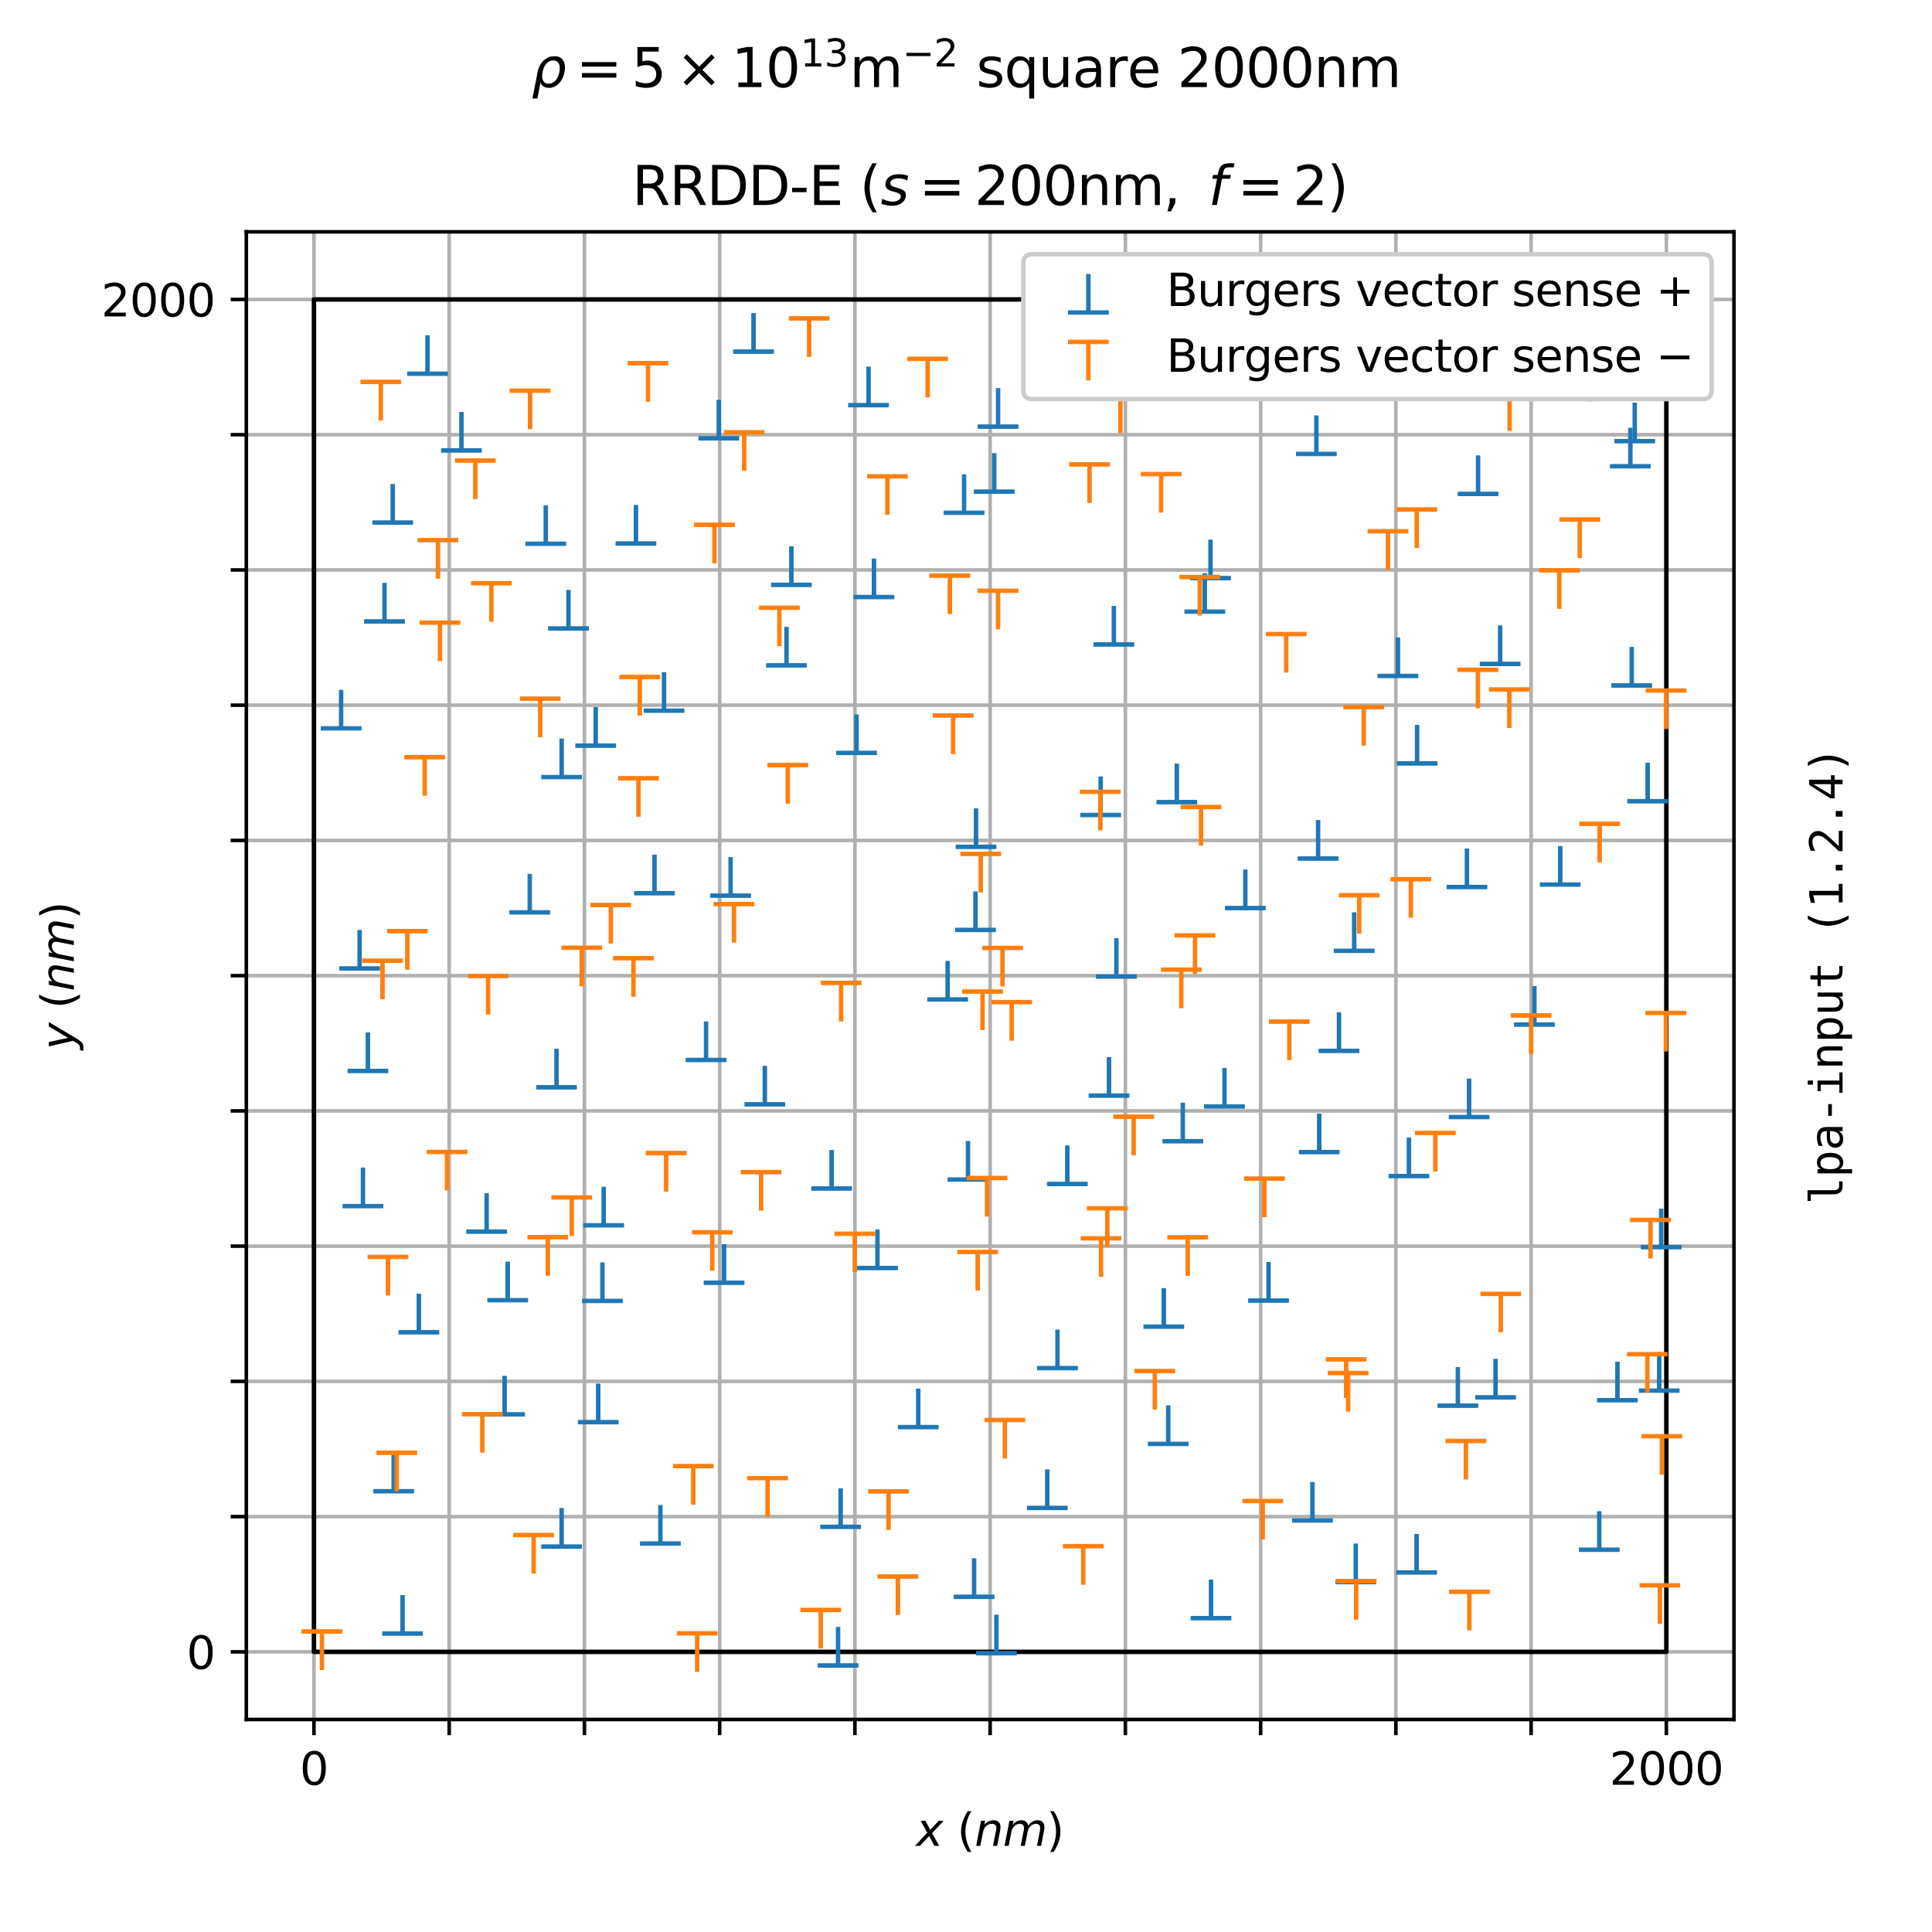 <?xml version="1.0" encoding="utf-8" standalone="no"?>
<!DOCTYPE svg PUBLIC "-//W3C//DTD SVG 1.1//EN"
  "http://www.w3.org/Graphics/SVG/1.1/DTD/svg11.dtd">
<svg height="432pt" version="1.1" viewBox="0 0 432 432" width="432pt" xmlns="http://www.w3.org/2000/svg" xmlns:xlink="http://www.w3.org/1999/xlink">
 <defs>
  <style type="text/css">*{stroke-linecap:butt;stroke-linejoin:round;}</style>
 </defs>
 <g id="figure_1">
  <g id="patch_1">
   <path d="M 0 432 
L 432 432 
L 432 0 
L 0 0 
z
" style="fill:#ffffff;"/>
  </g>
  <g id="axes_1">
   <g id="patch_2">
    <path d="M 55.08 384.48 
L 387.72 384.48 
L 387.72 51.84 
L 55.08 51.84 
z
" style="fill:#ffffff;"/>
   </g>
   <g id="matplotlib.axis_1">
    <g id="xtick_1">
     <g id="line2d_1">
      <path clip-path="url(#pda02d66b9b)" d="M 70.2 384.48 
L 70.2 51.84 
" style="fill:none;stroke:#b0b0b0;stroke-linecap:square;stroke-width:0.8;"/>
     </g>
     <g id="line2d_2">
      <defs>
       <path d="M 0 0 
L 0 3.5 
" id="mdecc0478ad" style="stroke:#000000;stroke-width:0.8;"/>
      </defs>
      <g>
       <use style="stroke:#000000;stroke-width:0.8;" x="70.2" xlink:href="#mdecc0478ad" y="384.48"/>
      </g>
     </g>
     <g id="text_1">
      <!-- 0 -->
      <g transform="translate(67.019 399.078)scale(0.1 -0.1)">
       <defs>
        <path d="M 2034 4250 
Q 1547 4250 1301 3770 
Q 1056 3291 1056 2328 
Q 1056 1369 1301 889 
Q 1547 409 2034 409 
Q 2525 409 2770 889 
Q 3016 1369 3016 2328 
Q 3016 3291 2770 3770 
Q 2525 4250 2034 4250 
z
M 2034 4750 
Q 2819 4750 3233 4129 
Q 3647 3509 3647 2328 
Q 3647 1150 3233 529 
Q 2819 -91 2034 -91 
Q 1250 -91 836 529 
Q 422 1150 422 2328 
Q 422 3509 836 4129 
Q 1250 4750 2034 4750 
z
" id="DejaVuSans-30" transform="scale(0.016)"/>
       </defs>
       <use xlink:href="#DejaVuSans-30"/>
      </g>
     </g>
    </g>
    <g id="xtick_2">
     <g id="line2d_3">
      <path clip-path="url(#pda02d66b9b)" d="M 100.44 384.48 
L 100.44 51.84 
" style="fill:none;stroke:#b0b0b0;stroke-linecap:square;stroke-width:0.8;"/>
     </g>
     <g id="line2d_4">
      <g>
       <use style="stroke:#000000;stroke-width:0.8;" x="100.44" xlink:href="#mdecc0478ad" y="384.48"/>
      </g>
     </g>
    </g>
    <g id="xtick_3">
     <g id="line2d_5">
      <path clip-path="url(#pda02d66b9b)" d="M 130.68 384.48 
L 130.68 51.84 
" style="fill:none;stroke:#b0b0b0;stroke-linecap:square;stroke-width:0.8;"/>
     </g>
     <g id="line2d_6">
      <g>
       <use style="stroke:#000000;stroke-width:0.8;" x="130.68" xlink:href="#mdecc0478ad" y="384.48"/>
      </g>
     </g>
    </g>
    <g id="xtick_4">
     <g id="line2d_7">
      <path clip-path="url(#pda02d66b9b)" d="M 160.92 384.48 
L 160.92 51.84 
" style="fill:none;stroke:#b0b0b0;stroke-linecap:square;stroke-width:0.8;"/>
     </g>
     <g id="line2d_8">
      <g>
       <use style="stroke:#000000;stroke-width:0.8;" x="160.92" xlink:href="#mdecc0478ad" y="384.48"/>
      </g>
     </g>
    </g>
    <g id="xtick_5">
     <g id="line2d_9">
      <path clip-path="url(#pda02d66b9b)" d="M 191.16 384.48 
L 191.16 51.84 
" style="fill:none;stroke:#b0b0b0;stroke-linecap:square;stroke-width:0.8;"/>
     </g>
     <g id="line2d_10">
      <g>
       <use style="stroke:#000000;stroke-width:0.8;" x="191.16" xlink:href="#mdecc0478ad" y="384.48"/>
      </g>
     </g>
    </g>
    <g id="xtick_6">
     <g id="line2d_11">
      <path clip-path="url(#pda02d66b9b)" d="M 221.4 384.48 
L 221.4 51.84 
" style="fill:none;stroke:#b0b0b0;stroke-linecap:square;stroke-width:0.8;"/>
     </g>
     <g id="line2d_12">
      <g>
       <use style="stroke:#000000;stroke-width:0.8;" x="221.4" xlink:href="#mdecc0478ad" y="384.48"/>
      </g>
     </g>
    </g>
    <g id="xtick_7">
     <g id="line2d_13">
      <path clip-path="url(#pda02d66b9b)" d="M 251.64 384.48 
L 251.64 51.84 
" style="fill:none;stroke:#b0b0b0;stroke-linecap:square;stroke-width:0.8;"/>
     </g>
     <g id="line2d_14">
      <g>
       <use style="stroke:#000000;stroke-width:0.8;" x="251.64" xlink:href="#mdecc0478ad" y="384.48"/>
      </g>
     </g>
    </g>
    <g id="xtick_8">
     <g id="line2d_15">
      <path clip-path="url(#pda02d66b9b)" d="M 281.88 384.48 
L 281.88 51.84 
" style="fill:none;stroke:#b0b0b0;stroke-linecap:square;stroke-width:0.8;"/>
     </g>
     <g id="line2d_16">
      <g>
       <use style="stroke:#000000;stroke-width:0.8;" x="281.88" xlink:href="#mdecc0478ad" y="384.48"/>
      </g>
     </g>
    </g>
    <g id="xtick_9">
     <g id="line2d_17">
      <path clip-path="url(#pda02d66b9b)" d="M 312.12 384.48 
L 312.12 51.84 
" style="fill:none;stroke:#b0b0b0;stroke-linecap:square;stroke-width:0.8;"/>
     </g>
     <g id="line2d_18">
      <g>
       <use style="stroke:#000000;stroke-width:0.8;" x="312.12" xlink:href="#mdecc0478ad" y="384.48"/>
      </g>
     </g>
    </g>
    <g id="xtick_10">
     <g id="line2d_19">
      <path clip-path="url(#pda02d66b9b)" d="M 342.36 384.48 
L 342.36 51.84 
" style="fill:none;stroke:#b0b0b0;stroke-linecap:square;stroke-width:0.8;"/>
     </g>
     <g id="line2d_20">
      <g>
       <use style="stroke:#000000;stroke-width:0.8;" x="342.36" xlink:href="#mdecc0478ad" y="384.48"/>
      </g>
     </g>
    </g>
    <g id="xtick_11">
     <g id="line2d_21">
      <path clip-path="url(#pda02d66b9b)" d="M 372.6 384.48 
L 372.6 51.84 
" style="fill:none;stroke:#b0b0b0;stroke-linecap:square;stroke-width:0.8;"/>
     </g>
     <g id="line2d_22">
      <g>
       <use style="stroke:#000000;stroke-width:0.8;" x="372.6" xlink:href="#mdecc0478ad" y="384.48"/>
      </g>
     </g>
     <g id="text_2">
      <!-- 2000 -->
      <g transform="translate(359.875 399.078)scale(0.1 -0.1)">
       <defs>
        <path d="M 1228 531 
L 3431 531 
L 3431 0 
L 469 0 
L 469 531 
Q 828 903 1448 1529 
Q 2069 2156 2228 2338 
Q 2531 2678 2651 2914 
Q 2772 3150 2772 3378 
Q 2772 3750 2511 3984 
Q 2250 4219 1831 4219 
Q 1534 4219 1204 4116 
Q 875 4013 500 3803 
L 500 4441 
Q 881 4594 1212 4672 
Q 1544 4750 1819 4750 
Q 2544 4750 2975 4387 
Q 3406 4025 3406 3419 
Q 3406 3131 3298 2873 
Q 3191 2616 2906 2266 
Q 2828 2175 2409 1742 
Q 1991 1309 1228 531 
z
" id="DejaVuSans-32" transform="scale(0.016)"/>
       </defs>
       <use xlink:href="#DejaVuSans-32"/>
       <use x="63.623" xlink:href="#DejaVuSans-30"/>
       <use x="127.246" xlink:href="#DejaVuSans-30"/>
       <use x="190.869" xlink:href="#DejaVuSans-30"/>
      </g>
     </g>
    </g>
    <g id="text_3">
     <!-- $x \ (nm)$ -->
     <g transform="translate(204.85 412.757)scale(0.1 -0.1)">
      <defs>
       <path d="M 3841 3500 
L 2234 1784 
L 3219 0 
L 2559 0 
L 1819 1388 
L 531 0 
L -166 0 
L 1556 1844 
L 641 3500 
L 1300 3500 
L 1972 2234 
L 3144 3500 
L 3841 3500 
z
" id="DejaVuSans-Oblique-78" transform="scale(0.016)"/>
       <path d="M 1984 4856 
Q 1566 4138 1362 3434 
Q 1159 2731 1159 2009 
Q 1159 1288 1364 580 
Q 1569 -128 1984 -844 
L 1484 -844 
Q 1016 -109 783 600 
Q 550 1309 550 2009 
Q 550 2706 781 3412 
Q 1013 4119 1484 4856 
L 1984 4856 
z
" id="DejaVuSans-28" transform="scale(0.016)"/>
       <path d="M 3566 2113 
L 3156 0 
L 2578 0 
L 2988 2091 
Q 3016 2238 3031 2350 
Q 3047 2463 3047 2528 
Q 3047 2791 2881 2937 
Q 2716 3084 2419 3084 
Q 1956 3084 1622 2776 
Q 1288 2469 1184 1941 
L 800 0 
L 225 0 
L 903 3500 
L 1478 3500 
L 1363 2950 
Q 1603 3253 1940 3418 
Q 2278 3584 2650 3584 
Q 3113 3584 3367 3334 
Q 3622 3084 3622 2631 
Q 3622 2519 3608 2391 
Q 3594 2263 3566 2113 
z
" id="DejaVuSans-Oblique-6e" transform="scale(0.016)"/>
       <path d="M 5747 2113 
L 5338 0 
L 4763 0 
L 5166 2094 
Q 5191 2228 5203 2325 
Q 5216 2422 5216 2491 
Q 5216 2772 5059 2928 
Q 4903 3084 4622 3084 
Q 4203 3084 3875 2770 
Q 3547 2456 3450 1953 
L 3066 0 
L 2491 0 
L 2900 2094 
Q 2925 2209 2937 2307 
Q 2950 2406 2950 2484 
Q 2950 2769 2794 2926 
Q 2638 3084 2363 3084 
Q 1938 3084 1609 2770 
Q 1281 2456 1184 1953 
L 800 0 
L 225 0 
L 909 3500 
L 1484 3500 
L 1375 2956 
Q 1609 3263 1923 3423 
Q 2238 3584 2597 3584 
Q 2978 3584 3223 3384 
Q 3469 3184 3519 2828 
Q 3781 3197 4126 3390 
Q 4472 3584 4856 3584 
Q 5306 3584 5551 3325 
Q 5797 3066 5797 2591 
Q 5797 2488 5784 2364 
Q 5772 2241 5747 2113 
z
" id="DejaVuSans-Oblique-6d" transform="scale(0.016)"/>
       <path d="M 513 4856 
L 1013 4856 
Q 1481 4119 1714 3412 
Q 1947 2706 1947 2009 
Q 1947 1309 1714 600 
Q 1481 -109 1013 -844 
L 513 -844 
Q 928 -128 1133 580 
Q 1338 1288 1338 2009 
Q 1338 2731 1133 3434 
Q 928 4138 513 4856 
z
" id="DejaVuSans-29" transform="scale(0.016)"/>
      </defs>
      <use transform="translate(0 0.125)" xlink:href="#DejaVuSans-Oblique-78"/>
      <use transform="translate(91.65 0.125)" xlink:href="#DejaVuSans-28"/>
      <use transform="translate(130.664 0.125)" xlink:href="#DejaVuSans-Oblique-6e"/>
      <use transform="translate(194.043 0.125)" xlink:href="#DejaVuSans-Oblique-6d"/>
      <use transform="translate(291.455 0.125)" xlink:href="#DejaVuSans-29"/>
     </g>
    </g>
   </g>
   <g id="matplotlib.axis_2">
    <g id="ytick_1">
     <g id="line2d_23">
      <path clip-path="url(#pda02d66b9b)" d="M 55.08 369.36 
L 387.72 369.36 
" style="fill:none;stroke:#b0b0b0;stroke-linecap:square;stroke-width:0.8;"/>
     </g>
     <g id="line2d_24">
      <defs>
       <path d="M 0 0 
L -3.5 0 
" id="m2cc5e94492" style="stroke:#000000;stroke-width:0.8;"/>
      </defs>
      <g>
       <use style="stroke:#000000;stroke-width:0.8;" x="55.08" xlink:href="#m2cc5e94492" y="369.36"/>
      </g>
     </g>
     <g id="text_4">
      <!-- 0 -->
      <g transform="translate(41.718 373.159)scale(0.1 -0.1)">
       <use xlink:href="#DejaVuSans-30"/>
      </g>
     </g>
    </g>
    <g id="ytick_2">
     <g id="line2d_25">
      <path clip-path="url(#pda02d66b9b)" d="M 55.08 339.12 
L 387.72 339.12 
" style="fill:none;stroke:#b0b0b0;stroke-linecap:square;stroke-width:0.8;"/>
     </g>
     <g id="line2d_26">
      <g>
       <use style="stroke:#000000;stroke-width:0.8;" x="55.08" xlink:href="#m2cc5e94492" y="339.12"/>
      </g>
     </g>
    </g>
    <g id="ytick_3">
     <g id="line2d_27">
      <path clip-path="url(#pda02d66b9b)" d="M 55.08 308.88 
L 387.72 308.88 
" style="fill:none;stroke:#b0b0b0;stroke-linecap:square;stroke-width:0.8;"/>
     </g>
     <g id="line2d_28">
      <g>
       <use style="stroke:#000000;stroke-width:0.8;" x="55.08" xlink:href="#m2cc5e94492" y="308.88"/>
      </g>
     </g>
    </g>
    <g id="ytick_4">
     <g id="line2d_29">
      <path clip-path="url(#pda02d66b9b)" d="M 55.08 278.64 
L 387.72 278.64 
" style="fill:none;stroke:#b0b0b0;stroke-linecap:square;stroke-width:0.8;"/>
     </g>
     <g id="line2d_30">
      <g>
       <use style="stroke:#000000;stroke-width:0.8;" x="55.08" xlink:href="#m2cc5e94492" y="278.64"/>
      </g>
     </g>
    </g>
    <g id="ytick_5">
     <g id="line2d_31">
      <path clip-path="url(#pda02d66b9b)" d="M 55.08 248.4 
L 387.72 248.4 
" style="fill:none;stroke:#b0b0b0;stroke-linecap:square;stroke-width:0.8;"/>
     </g>
     <g id="line2d_32">
      <g>
       <use style="stroke:#000000;stroke-width:0.8;" x="55.08" xlink:href="#m2cc5e94492" y="248.4"/>
      </g>
     </g>
    </g>
    <g id="ytick_6">
     <g id="line2d_33">
      <path clip-path="url(#pda02d66b9b)" d="M 55.08 218.16 
L 387.72 218.16 
" style="fill:none;stroke:#b0b0b0;stroke-linecap:square;stroke-width:0.8;"/>
     </g>
     <g id="line2d_34">
      <g>
       <use style="stroke:#000000;stroke-width:0.8;" x="55.08" xlink:href="#m2cc5e94492" y="218.16"/>
      </g>
     </g>
    </g>
    <g id="ytick_7">
     <g id="line2d_35">
      <path clip-path="url(#pda02d66b9b)" d="M 55.08 187.92 
L 387.72 187.92 
" style="fill:none;stroke:#b0b0b0;stroke-linecap:square;stroke-width:0.8;"/>
     </g>
     <g id="line2d_36">
      <g>
       <use style="stroke:#000000;stroke-width:0.8;" x="55.08" xlink:href="#m2cc5e94492" y="187.92"/>
      </g>
     </g>
    </g>
    <g id="ytick_8">
     <g id="line2d_37">
      <path clip-path="url(#pda02d66b9b)" d="M 55.08 157.68 
L 387.72 157.68 
" style="fill:none;stroke:#b0b0b0;stroke-linecap:square;stroke-width:0.8;"/>
     </g>
     <g id="line2d_38">
      <g>
       <use style="stroke:#000000;stroke-width:0.8;" x="55.08" xlink:href="#m2cc5e94492" y="157.68"/>
      </g>
     </g>
    </g>
    <g id="ytick_9">
     <g id="line2d_39">
      <path clip-path="url(#pda02d66b9b)" d="M 55.08 127.44 
L 387.72 127.44 
" style="fill:none;stroke:#b0b0b0;stroke-linecap:square;stroke-width:0.8;"/>
     </g>
     <g id="line2d_40">
      <g>
       <use style="stroke:#000000;stroke-width:0.8;" x="55.08" xlink:href="#m2cc5e94492" y="127.44"/>
      </g>
     </g>
    </g>
    <g id="ytick_10">
     <g id="line2d_41">
      <path clip-path="url(#pda02d66b9b)" d="M 55.08 97.2 
L 387.72 97.2 
" style="fill:none;stroke:#b0b0b0;stroke-linecap:square;stroke-width:0.8;"/>
     </g>
     <g id="line2d_42">
      <g>
       <use style="stroke:#000000;stroke-width:0.8;" x="55.08" xlink:href="#m2cc5e94492" y="97.2"/>
      </g>
     </g>
    </g>
    <g id="ytick_11">
     <g id="line2d_43">
      <path clip-path="url(#pda02d66b9b)" d="M 55.08 66.96 
L 387.72 66.96 
" style="fill:none;stroke:#b0b0b0;stroke-linecap:square;stroke-width:0.8;"/>
     </g>
     <g id="line2d_44">
      <g>
       <use style="stroke:#000000;stroke-width:0.8;" x="55.08" xlink:href="#m2cc5e94492" y="66.96"/>
      </g>
     </g>
     <g id="text_5">
      <!-- 2000 -->
      <g transform="translate(22.63 70.759)scale(0.1 -0.1)">
       <use xlink:href="#DejaVuSans-32"/>
       <use x="63.623" xlink:href="#DejaVuSans-30"/>
       <use x="127.246" xlink:href="#DejaVuSans-30"/>
       <use x="190.869" xlink:href="#DejaVuSans-30"/>
      </g>
     </g>
    </g>
    <g id="text_6">
     <!-- $y \ (nm)$ -->
     <g transform="translate(16.53 234.71)rotate(-90)scale(0.1 -0.1)">
      <defs>
       <path d="M 1588 -325 
Q 1188 -997 936 -1164 
Q 684 -1331 294 -1331 
L -159 -1331 
L -63 -850 
L 269 -850 
Q 509 -850 678 -719 
Q 847 -588 1056 -206 
L 1234 128 
L 459 3500 
L 1069 3500 
L 1650 819 
L 3256 3500 
L 3859 3500 
L 1588 -325 
z
" id="DejaVuSans-Oblique-79" transform="scale(0.016)"/>
      </defs>
      <use transform="translate(0 0.125)" xlink:href="#DejaVuSans-Oblique-79"/>
      <use transform="translate(91.65 0.125)" xlink:href="#DejaVuSans-28"/>
      <use transform="translate(130.664 0.125)" xlink:href="#DejaVuSans-Oblique-6e"/>
      <use transform="translate(194.043 0.125)" xlink:href="#DejaVuSans-Oblique-6d"/>
      <use transform="translate(291.455 0.125)" xlink:href="#DejaVuSans-29"/>
     </g>
    </g>
   </g>
   <g id="patch_3">
    <path d="M 55.08 384.48 
L 55.08 51.84 
" style="fill:none;stroke:#000000;stroke-linecap:square;stroke-linejoin:miter;stroke-width:0.8;"/>
   </g>
   <g id="patch_4">
    <path d="M 387.72 384.48 
L 387.72 51.84 
" style="fill:none;stroke:#000000;stroke-linecap:square;stroke-linejoin:miter;stroke-width:0.8;"/>
   </g>
   <g id="patch_5">
    <path d="M 55.08 384.48 
L 387.72 384.48 
" style="fill:none;stroke:#000000;stroke-linecap:square;stroke-linejoin:miter;stroke-width:0.8;"/>
   </g>
   <g id="patch_6">
    <path d="M 55.08 51.84 
L 387.72 51.84 
" style="fill:none;stroke:#000000;stroke-linecap:square;stroke-linejoin:miter;stroke-width:0.8;"/>
   </g>
   <g id="text_7">
    <!-- lpa-input (1.2.4) -->
    <g transform="translate(412.004 269.333)rotate(-90)scale(0.1 -0.1)">
     <defs>
      <path d="M 1997 1269 
Q 1997 881 2139 684 
Q 2281 488 2559 488 
L 3231 488 
L 3231 0 
L 2503 0 
Q 1988 0 1705 331 
Q 1422 663 1422 1269 
L 1422 4447 
L 500 4447 
L 500 4897 
L 1997 4897 
L 1997 1269 
z
" id="DejaVuSansMono-6c" transform="scale(0.016)"/>
      <path d="M 1172 441 
L 1172 -1331 
L 594 -1331 
L 594 3500 
L 1172 3500 
L 1172 3053 
Q 1316 3313 1555 3448 
Q 1794 3584 2106 3584 
Q 2741 3584 3102 3093 
Q 3463 2603 3463 1734 
Q 3463 881 3100 395 
Q 2738 -91 2106 -91 
Q 1788 -91 1548 45 
Q 1309 181 1172 441 
z
M 2859 1747 
Q 2859 2416 2648 2756 
Q 2438 3097 2022 3097 
Q 1603 3097 1387 2755 
Q 1172 2413 1172 1747 
Q 1172 1084 1387 740 
Q 1603 397 2022 397 
Q 2438 397 2648 737 
Q 2859 1078 2859 1747 
z
" id="DejaVuSansMono-70" transform="scale(0.016)"/>
      <path d="M 2194 1759 
L 2003 1759 
Q 1500 1759 1245 1582 
Q 991 1406 991 1056 
Q 991 741 1181 566 
Q 1372 391 1709 391 
Q 2184 391 2456 720 
Q 2728 1050 2731 1631 
L 2731 1759 
L 2194 1759 
z
M 3309 1997 
L 3309 0 
L 2731 0 
L 2731 519 
Q 2547 206 2267 57 
Q 1988 -91 1588 -91 
Q 1053 -91 734 211 
Q 416 513 416 1019 
Q 416 1603 808 1906 
Q 1200 2209 1959 2209 
L 2731 2209 
L 2731 2300 
Q 2728 2719 2518 2908 
Q 2309 3097 1850 3097 
Q 1556 3097 1256 3012 
Q 956 2928 672 2766 
L 672 3341 
Q 991 3463 1283 3523 
Q 1575 3584 1850 3584 
Q 2284 3584 2592 3456 
Q 2900 3328 3091 3072 
Q 3209 2916 3259 2686 
Q 3309 2456 3309 1997 
z
" id="DejaVuSansMono-61" transform="scale(0.016)"/>
      <path d="M 1113 2009 
L 2741 2009 
L 2741 1497 
L 1113 1497 
L 1113 2009 
z
" id="DejaVuSansMono-2d" transform="scale(0.016)"/>
      <path d="M 800 3500 
L 2272 3500 
L 2272 447 
L 3413 447 
L 3413 0 
L 556 0 
L 556 447 
L 1697 447 
L 1697 3053 
L 800 3053 
L 800 3500 
z
M 1697 4863 
L 2272 4863 
L 2272 4134 
L 1697 4134 
L 1697 4863 
z
" id="DejaVuSansMono-69" transform="scale(0.016)"/>
      <path d="M 3284 2169 
L 3284 0 
L 2706 0 
L 2706 2169 
Q 2706 2641 2540 2862 
Q 2375 3084 2022 3084 
Q 1619 3084 1401 2798 
Q 1184 2513 1184 1978 
L 1184 0 
L 609 0 
L 609 3500 
L 1184 3500 
L 1184 2975 
Q 1338 3275 1600 3429 
Q 1863 3584 2222 3584 
Q 2756 3584 3020 3232 
Q 3284 2881 3284 2169 
z
" id="DejaVuSansMono-6e" transform="scale(0.016)"/>
      <path d="M 609 1325 
L 609 3494 
L 1184 3494 
L 1184 1325 
Q 1184 853 1351 631 
Q 1519 409 1869 409 
Q 2275 409 2490 695 
Q 2706 981 2706 1516 
L 2706 3494 
L 3284 3494 
L 3284 0 
L 2706 0 
L 2706 525 
Q 2553 222 2289 65 
Q 2025 -91 1672 -91 
Q 1134 -91 871 261 
Q 609 613 609 1325 
z
" id="DejaVuSansMono-75" transform="scale(0.016)"/>
      <path d="M 1919 4494 
L 1919 3500 
L 3225 3500 
L 3225 3053 
L 1919 3053 
L 1919 1153 
Q 1919 766 2066 612 
Q 2213 459 2578 459 
L 3225 459 
L 3225 0 
L 2522 0 
Q 1875 0 1609 259 
Q 1344 519 1344 1153 
L 1344 3053 
L 409 3053 
L 409 3500 
L 1344 3500 
L 1344 4494 
L 1919 4494 
z
" id="DejaVuSansMono-74" transform="scale(0.016)"/>
      <path id="DejaVuSansMono-20" transform="scale(0.016)"/>
      <path d="M 2766 4856 
Q 2350 4144 2145 3436 
Q 1941 2728 1941 2009 
Q 1941 1294 2145 584 
Q 2350 -125 2766 -844 
L 2266 -844 
Q 1794 -100 1562 604 
Q 1331 1309 1331 2009 
Q 1331 2706 1562 3412 
Q 1794 4119 2266 4856 
L 2766 4856 
z
" id="DejaVuSansMono-28" transform="scale(0.016)"/>
      <path d="M 844 531 
L 1825 531 
L 1825 4097 
L 769 3859 
L 769 4434 
L 1819 4666 
L 2450 4666 
L 2450 531 
L 3419 531 
L 3419 0 
L 844 0 
L 844 531 
z
" id="DejaVuSansMono-31" transform="scale(0.016)"/>
      <path d="M 1528 953 
L 2316 953 
L 2316 0 
L 1528 0 
L 1528 953 
z
" id="DejaVuSansMono-2e" transform="scale(0.016)"/>
      <path d="M 1166 531 
L 3309 531 
L 3309 0 
L 475 0 
L 475 531 
Q 1059 1147 1496 1619 
Q 1934 2091 2100 2284 
Q 2413 2666 2522 2902 
Q 2631 3138 2631 3384 
Q 2631 3775 2401 3997 
Q 2172 4219 1772 4219 
Q 1488 4219 1175 4116 
Q 863 4013 513 3803 
L 513 4441 
Q 834 4594 1145 4672 
Q 1456 4750 1759 4750 
Q 2444 4750 2861 4386 
Q 3278 4022 3278 3431 
Q 3278 3131 3139 2831 
Q 3000 2531 2688 2169 
Q 2513 1966 2180 1606 
Q 1847 1247 1166 531 
z
" id="DejaVuSansMono-32" transform="scale(0.016)"/>
      <path d="M 2297 4091 
L 825 1625 
L 2297 1625 
L 2297 4091 
z
M 2194 4666 
L 2925 4666 
L 2925 1625 
L 3547 1625 
L 3547 1113 
L 2925 1113 
L 2925 0 
L 2297 0 
L 2297 1113 
L 319 1113 
L 319 1709 
L 2194 4666 
z
" id="DejaVuSansMono-34" transform="scale(0.016)"/>
      <path d="M 1088 4856 
L 1588 4856 
Q 2059 4119 2290 3412 
Q 2522 2706 2522 2009 
Q 2522 1306 2290 600 
Q 2059 -106 1588 -844 
L 1088 -844 
Q 1503 -119 1708 590 
Q 1913 1300 1913 2009 
Q 1913 2722 1708 3431 
Q 1503 4141 1088 4856 
z
" id="DejaVuSansMono-29" transform="scale(0.016)"/>
     </defs>
     <use xlink:href="#DejaVuSansMono-6c"/>
     <use x="60.205" xlink:href="#DejaVuSansMono-70"/>
     <use x="120.41" xlink:href="#DejaVuSansMono-61"/>
     <use x="180.615" xlink:href="#DejaVuSansMono-2d"/>
     <use x="240.82" xlink:href="#DejaVuSansMono-69"/>
     <use x="301.025" xlink:href="#DejaVuSansMono-6e"/>
     <use x="361.23" xlink:href="#DejaVuSansMono-70"/>
     <use x="421.436" xlink:href="#DejaVuSansMono-75"/>
     <use x="481.641" xlink:href="#DejaVuSansMono-74"/>
     <use x="541.846" xlink:href="#DejaVuSansMono-20"/>
     <use x="602.051" xlink:href="#DejaVuSansMono-28"/>
     <use x="662.256" xlink:href="#DejaVuSansMono-31"/>
     <use x="722.461" xlink:href="#DejaVuSansMono-2e"/>
     <use x="782.666" xlink:href="#DejaVuSansMono-32"/>
     <use x="842.871" xlink:href="#DejaVuSansMono-2e"/>
     <use x="903.076" xlink:href="#DejaVuSansMono-34"/>
     <use x="963.281" xlink:href="#DejaVuSansMono-29"/>
    </g>
   </g>
   <g id="text_8">
    <!-- RRDD-E $ \left( s = 200  \mathrm{ nm }, \ f = 2 \right) $ -->
    <g transform="translate(141.36 45.84)scale(0.12 -0.12)">
     <defs>
      <path d="M 2841 2188 
Q 3044 2119 3236 1894 
Q 3428 1669 3622 1275 
L 4263 0 
L 3584 0 
L 2988 1197 
Q 2756 1666 2539 1819 
Q 2322 1972 1947 1972 
L 1259 1972 
L 1259 0 
L 628 0 
L 628 4666 
L 2053 4666 
Q 2853 4666 3247 4331 
Q 3641 3997 3641 3322 
Q 3641 2881 3436 2590 
Q 3231 2300 2841 2188 
z
M 1259 4147 
L 1259 2491 
L 2053 2491 
Q 2509 2491 2742 2702 
Q 2975 2913 2975 3322 
Q 2975 3731 2742 3939 
Q 2509 4147 2053 4147 
L 1259 4147 
z
" id="DejaVuSans-52" transform="scale(0.016)"/>
      <path d="M 1259 4147 
L 1259 519 
L 2022 519 
Q 2988 519 3436 956 
Q 3884 1394 3884 2338 
Q 3884 3275 3436 3711 
Q 2988 4147 2022 4147 
L 1259 4147 
z
M 628 4666 
L 1925 4666 
Q 3281 4666 3915 4102 
Q 4550 3538 4550 2338 
Q 4550 1131 3912 565 
Q 3275 0 1925 0 
L 628 0 
L 628 4666 
z
" id="DejaVuSans-44" transform="scale(0.016)"/>
      <path d="M 313 2009 
L 1997 2009 
L 1997 1497 
L 313 1497 
L 313 2009 
z
" id="DejaVuSans-2d" transform="scale(0.016)"/>
      <path d="M 628 4666 
L 3578 4666 
L 3578 4134 
L 1259 4134 
L 1259 2753 
L 3481 2753 
L 3481 2222 
L 1259 2222 
L 1259 531 
L 3634 531 
L 3634 0 
L 628 0 
L 628 4666 
z
" id="DejaVuSans-45" transform="scale(0.016)"/>
      <path id="DejaVuSans-20" transform="scale(0.016)"/>
      <path d="M 3200 3397 
L 3091 2853 
Q 2863 2978 2609 3040 
Q 2356 3103 2088 3103 
Q 1634 3103 1373 2948 
Q 1113 2794 1113 2528 
Q 1113 2219 1719 2053 
Q 1766 2041 1788 2034 
L 1972 1978 
Q 2547 1819 2739 1644 
Q 2931 1469 2931 1166 
Q 2931 609 2489 259 
Q 2047 -91 1331 -91 
Q 1053 -91 747 -37 
Q 441 16 72 128 
L 184 722 
Q 500 559 806 475 
Q 1113 391 1394 391 
Q 1816 391 2080 572 
Q 2344 753 2344 1031 
Q 2344 1331 1650 1516 
L 1591 1531 
L 1394 1581 
Q 956 1697 753 1886 
Q 550 2075 550 2369 
Q 550 2928 970 3256 
Q 1391 3584 2113 3584 
Q 2397 3584 2667 3537 
Q 2938 3491 3200 3397 
z
" id="DejaVuSans-Oblique-73" transform="scale(0.016)"/>
      <path d="M 678 2906 
L 4684 2906 
L 4684 2381 
L 678 2381 
L 678 2906 
z
M 678 1631 
L 4684 1631 
L 4684 1100 
L 678 1100 
L 678 1631 
z
" id="DejaVuSans-3d" transform="scale(0.016)"/>
      <path d="M 3513 2113 
L 3513 0 
L 2938 0 
L 2938 2094 
Q 2938 2591 2744 2837 
Q 2550 3084 2163 3084 
Q 1697 3084 1428 2787 
Q 1159 2491 1159 1978 
L 1159 0 
L 581 0 
L 581 3500 
L 1159 3500 
L 1159 2956 
Q 1366 3272 1645 3428 
Q 1925 3584 2291 3584 
Q 2894 3584 3203 3211 
Q 3513 2838 3513 2113 
z
" id="DejaVuSans-6e" transform="scale(0.016)"/>
      <path d="M 3328 2828 
Q 3544 3216 3844 3400 
Q 4144 3584 4550 3584 
Q 5097 3584 5394 3201 
Q 5691 2819 5691 2113 
L 5691 0 
L 5113 0 
L 5113 2094 
Q 5113 2597 4934 2840 
Q 4756 3084 4391 3084 
Q 3944 3084 3684 2787 
Q 3425 2491 3425 1978 
L 3425 0 
L 2847 0 
L 2847 2094 
Q 2847 2600 2669 2842 
Q 2491 3084 2119 3084 
Q 1678 3084 1418 2786 
Q 1159 2488 1159 1978 
L 1159 0 
L 581 0 
L 581 3500 
L 1159 3500 
L 1159 2956 
Q 1356 3278 1631 3431 
Q 1906 3584 2284 3584 
Q 2666 3584 2933 3390 
Q 3200 3197 3328 2828 
z
" id="DejaVuSans-6d" transform="scale(0.016)"/>
      <path d="M 750 794 
L 1409 794 
L 1409 256 
L 897 -744 
L 494 -744 
L 750 256 
L 750 794 
z
" id="DejaVuSans-2c" transform="scale(0.016)"/>
      <path d="M 3059 4863 
L 2969 4384 
L 2419 4384 
Q 2106 4384 1964 4261 
Q 1822 4138 1753 3809 
L 1691 3500 
L 2638 3500 
L 2553 3053 
L 1606 3053 
L 1013 0 
L 434 0 
L 1031 3053 
L 481 3053 
L 563 3500 
L 1113 3500 
L 1159 3744 
Q 1278 4363 1576 4613 
Q 1875 4863 2516 4863 
L 3059 4863 
z
" id="DejaVuSans-Oblique-66" transform="scale(0.016)"/>
     </defs>
     <use transform="translate(0 0.016)" xlink:href="#DejaVuSans-52"/>
     <use transform="translate(69.482 0.016)" xlink:href="#DejaVuSans-52"/>
     <use transform="translate(138.965 0.016)" xlink:href="#DejaVuSans-44"/>
     <use transform="translate(215.967 0.016)" xlink:href="#DejaVuSans-44"/>
     <use transform="translate(292.969 0.016)" xlink:href="#DejaVuSans-2d"/>
     <use transform="translate(329.053 0.016)" xlink:href="#DejaVuSans-45"/>
     <use transform="translate(392.236 0.016)" xlink:href="#DejaVuSans-20"/>
     <use transform="translate(424.023 0.016)" xlink:href="#DejaVuSans-28"/>
     <use transform="translate(463.037 0.016)" xlink:href="#DejaVuSans-Oblique-73"/>
     <use transform="translate(534.619 0.016)" xlink:href="#DejaVuSans-3d"/>
     <use transform="translate(637.891 0.016)" xlink:href="#DejaVuSans-32"/>
     <use transform="translate(701.514 0.016)" xlink:href="#DejaVuSans-30"/>
     <use transform="translate(765.137 0.016)" xlink:href="#DejaVuSans-30"/>
     <use transform="translate(828.76 0.016)" xlink:href="#DejaVuSans-6e"/>
     <use transform="translate(892.139 0.016)" xlink:href="#DejaVuSans-6d"/>
     <use transform="translate(989.551 0.016)" xlink:href="#DejaVuSans-2c"/>
     <use transform="translate(1073.291 0.016)" xlink:href="#DejaVuSans-Oblique-66"/>
     <use transform="translate(1127.978 0.016)" xlink:href="#DejaVuSans-3d"/>
     <use transform="translate(1231.25 0.016)" xlink:href="#DejaVuSans-32"/>
     <use transform="translate(1294.873 0.016)" xlink:href="#DejaVuSans-29"/>
    </g>
   </g>
   <g id="patch_7">
    <path clip-path="url(#pda02d66b9b)" d="M 70.2 369.36 
L 372.6 369.36 
L 372.6 66.96 
L 70.2 66.96 
z
" style="fill:none;stroke:#000000;stroke-linejoin:miter;"/>
   </g>
   <g id="PathCollection_1">
    <defs>
     <path d="M -3.912 4.456 
L -3.912 3.666 
L 0.147 3.666 
L 0.147 -4.456 
L 0.943 -4.456 
L 0.943 3.666 
L 5 3.666 
L 5 4.456 
L -3.912 4.456 
z
" id="m61b98dce8d" style="stroke:#1f77b4;stroke-width:0.2;"/>
    </defs>
    <g clip-path="url(#pda02d66b9b)">
     <use style="fill:#1f77b4;stroke:#1f77b4;stroke-width:0.2;" x="89.462" xlink:href="#m61b98dce8d" y="361.202"/>
     <use style="fill:#1f77b4;stroke:#1f77b4;stroke-width:0.2;" x="125.033" xlink:href="#m61b98dce8d" y="341.758"/>
     <use style="fill:#1f77b4;stroke:#1f77b4;stroke-width:0.2;" x="147.119" xlink:href="#m61b98dce8d" y="341.083"/>
     <use style="fill:#1f77b4;stroke:#1f77b4;stroke-width:0.2;" x="186.848" xlink:href="#m61b98dce8d" y="368.344"/>
     <use style="fill:#1f77b4;stroke:#1f77b4;stroke-width:0.2;" x="217.263" xlink:href="#m61b98dce8d" y="352.986"/>
     <use style="fill:#1f77b4;stroke:#1f77b4;stroke-width:0.2;" x="222.256" xlink:href="#m61b98dce8d" y="365.602"/>
     <use style="fill:#1f77b4;stroke:#1f77b4;stroke-width:0.2;" x="270.249" xlink:href="#m61b98dce8d" y="357.758"/>
     <use style="fill:#1f77b4;stroke:#1f77b4;stroke-width:0.2;" x="302.611" xlink:href="#m61b98dce8d" y="349.69"/>
     <use style="fill:#1f77b4;stroke:#1f77b4;stroke-width:0.2;" x="316.205" xlink:href="#m61b98dce8d" y="347.542"/>
     <use style="fill:#1f77b4;stroke:#1f77b4;stroke-width:0.2;" x="357.052" xlink:href="#m61b98dce8d" y="342.462"/>
     <use style="fill:#1f77b4;stroke:#1f77b4;stroke-width:0.2;" x="87.483" xlink:href="#m61b98dce8d" y="329.387"/>
     <use style="fill:#1f77b4;stroke:#1f77b4;stroke-width:0.2;" x="112.283" xlink:href="#m61b98dce8d" y="312.198"/>
     <use style="fill:#1f77b4;stroke:#1f77b4;stroke-width:0.2;" x="133.221" xlink:href="#m61b98dce8d" y="313.941"/>
     <use style="fill:#1f77b4;stroke:#1f77b4;stroke-width:0.2;" x="187.425" xlink:href="#m61b98dce8d" y="337.349"/>
     <use style="fill:#1f77b4;stroke:#1f77b4;stroke-width:0.2;" x="204.778" xlink:href="#m61b98dce8d" y="315.039"/>
     <use style="fill:#1f77b4;stroke:#1f77b4;stroke-width:0.2;" x="233.634" xlink:href="#m61b98dce8d" y="333.117"/>
     <use style="fill:#1f77b4;stroke:#1f77b4;stroke-width:0.2;" x="260.673" xlink:href="#m61b98dce8d" y="318.799"/>
     <use style="fill:#1f77b4;stroke:#1f77b4;stroke-width:0.2;" x="292.921" xlink:href="#m61b98dce8d" y="335.93"/>
     <use style="fill:#1f77b4;stroke:#1f77b4;stroke-width:0.2;" x="325.437" xlink:href="#m61b98dce8d" y="310.253"/>
     <use style="fill:#1f77b4;stroke:#1f77b4;stroke-width:0.2;" x="361.115" xlink:href="#m61b98dce8d" y="309.028"/>
     <use style="fill:#1f77b4;stroke:#1f77b4;stroke-width:0.2;" x="93.114" xlink:href="#m61b98dce8d" y="293.838"/>
     <use style="fill:#1f77b4;stroke:#1f77b4;stroke-width:0.2;" x="112.979" xlink:href="#m61b98dce8d" y="286.669"/>
     <use style="fill:#1f77b4;stroke:#1f77b4;stroke-width:0.2;" x="134.156" xlink:href="#m61b98dce8d" y="286.835"/>
     <use style="fill:#1f77b4;stroke:#1f77b4;stroke-width:0.2;" x="161.365" xlink:href="#m61b98dce8d" y="282.764"/>
     <use style="fill:#1f77b4;stroke:#1f77b4;stroke-width:0.2;" x="195.659" xlink:href="#m61b98dce8d" y="279.468"/>
     <use style="fill:#1f77b4;stroke:#1f77b4;stroke-width:0.2;" x="235.915" xlink:href="#m61b98dce8d" y="301.853"/>
     <use style="fill:#1f77b4;stroke:#1f77b4;stroke-width:0.2;" x="259.688" xlink:href="#m61b98dce8d" y="292.583"/>
     <use style="fill:#1f77b4;stroke:#1f77b4;stroke-width:0.2;" x="283.105" xlink:href="#m61b98dce8d" y="286.744"/>
     <use style="fill:#1f77b4;stroke:#1f77b4;stroke-width:0.2;" x="333.869" xlink:href="#m61b98dce8d" y="308.396"/>
     <use style="fill:#1f77b4;stroke:#1f77b4;stroke-width:0.2;" x="370.456" xlink:href="#m61b98dce8d" y="306.882"/>
     <use style="fill:#1f77b4;stroke:#1f77b4;stroke-width:0.2;" x="80.612" xlink:href="#m61b98dce8d" y="265.628"/>
     <use style="fill:#1f77b4;stroke:#1f77b4;stroke-width:0.2;" x="108.268" xlink:href="#m61b98dce8d" y="271.332"/>
     <use style="fill:#1f77b4;stroke:#1f77b4;stroke-width:0.2;" x="134.447" xlink:href="#m61b98dce8d" y="269.921"/>
     <use style="fill:#1f77b4;stroke:#1f77b4;stroke-width:0.2;" x="185.406" xlink:href="#m61b98dce8d" y="261.691"/>
     <use style="fill:#1f77b4;stroke:#1f77b4;stroke-width:0.2;" x="215.9" xlink:href="#m61b98dce8d" y="259.694"/>
     <use style="fill:#1f77b4;stroke:#1f77b4;stroke-width:0.2;" x="238.111" xlink:href="#m61b98dce8d" y="260.68"/>
     <use style="fill:#1f77b4;stroke:#1f77b4;stroke-width:0.2;" x="263.933" xlink:href="#m61b98dce8d" y="251.123"/>
     <use style="fill:#1f77b4;stroke:#1f77b4;stroke-width:0.2;" x="294.441" xlink:href="#m61b98dce8d" y="253.547"/>
     <use style="fill:#1f77b4;stroke:#1f77b4;stroke-width:0.2;" x="314.498" xlink:href="#m61b98dce8d" y="258.905"/>
     <use style="fill:#1f77b4;stroke:#1f77b4;stroke-width:0.2;" x="370.901" xlink:href="#m61b98dce8d" y="274.805"/>
     <use style="fill:#1f77b4;stroke:#1f77b4;stroke-width:0.2;" x="81.715" xlink:href="#m61b98dce8d" y="235.404"/>
     <use style="fill:#1f77b4;stroke:#1f77b4;stroke-width:0.2;" x="123.897" xlink:href="#m61b98dce8d" y="239.06"/>
     <use style="fill:#1f77b4;stroke:#1f77b4;stroke-width:0.2;" x="157.331" xlink:href="#m61b98dce8d" y="232.956"/>
     <use style="fill:#1f77b4;stroke:#1f77b4;stroke-width:0.2;" x="170.474" xlink:href="#m61b98dce8d" y="242.875"/>
     <use style="fill:#1f77b4;stroke:#1f77b4;stroke-width:0.2;" x="211.357" xlink:href="#m61b98dce8d" y="219.418"/>
     <use style="fill:#1f77b4;stroke:#1f77b4;stroke-width:0.2;" x="247.428" xlink:href="#m61b98dce8d" y="240.926"/>
     <use style="fill:#1f77b4;stroke:#1f77b4;stroke-width:0.2;" x="273.25" xlink:href="#m61b98dce8d" y="243.348"/>
     <use style="fill:#1f77b4;stroke:#1f77b4;stroke-width:0.2;" x="298.857" xlink:href="#m61b98dce8d" y="230.911"/>
     <use style="fill:#1f77b4;stroke:#1f77b4;stroke-width:0.2;" x="327.949" xlink:href="#m61b98dce8d" y="245.711"/>
     <use style="fill:#1f77b4;stroke:#1f77b4;stroke-width:0.2;" x="342.554" xlink:href="#m61b98dce8d" y="225.035"/>
     <use style="fill:#1f77b4;stroke:#1f77b4;stroke-width:0.2;" x="79.867" xlink:href="#m61b98dce8d" y="212.49"/>
     <use style="fill:#1f77b4;stroke:#1f77b4;stroke-width:0.2;" x="117.909" xlink:href="#m61b98dce8d" y="199.948"/>
     <use style="fill:#1f77b4;stroke:#1f77b4;stroke-width:0.2;" x="145.799" xlink:href="#m61b98dce8d" y="195.658"/>
     <use style="fill:#1f77b4;stroke:#1f77b4;stroke-width:0.2;" x="162.822" xlink:href="#m61b98dce8d" y="196.209"/>
     <use style="fill:#1f77b4;stroke:#1f77b4;stroke-width:0.2;" x="217.575" xlink:href="#m61b98dce8d" y="203.878"/>
     <use style="fill:#1f77b4;stroke:#1f77b4;stroke-width:0.2;" x="249.079" xlink:href="#m61b98dce8d" y="214.307"/>
     <use style="fill:#1f77b4;stroke:#1f77b4;stroke-width:0.2;" x="277.914" xlink:href="#m61b98dce8d" y="198.986"/>
     <use style="fill:#1f77b4;stroke:#1f77b4;stroke-width:0.2;" x="302.254" xlink:href="#m61b98dce8d" y="208.543"/>
     <use style="fill:#1f77b4;stroke:#1f77b4;stroke-width:0.2;" x="327.466" xlink:href="#m61b98dce8d" y="194.281"/>
     <use style="fill:#1f77b4;stroke:#1f77b4;stroke-width:0.2;" x="348.324" xlink:href="#m61b98dce8d" y="193.722"/>
     <use style="fill:#1f77b4;stroke:#1f77b4;stroke-width:0.2;" x="75.732" xlink:href="#m61b98dce8d" y="158.798"/>
     <use style="fill:#1f77b4;stroke:#1f77b4;stroke-width:0.2;" x="125.041" xlink:href="#m61b98dce8d" y="169.69"/>
     <use style="fill:#1f77b4;stroke:#1f77b4;stroke-width:0.2;" x="132.654" xlink:href="#m61b98dce8d" y="162.67"/>
     <use style="fill:#1f77b4;stroke:#1f77b4;stroke-width:0.2;" x="190.979" xlink:href="#m61b98dce8d" y="164.297"/>
     <use style="fill:#1f77b4;stroke:#1f77b4;stroke-width:0.2;" x="217.696" xlink:href="#m61b98dce8d" y="185.295"/>
     <use style="fill:#1f77b4;stroke:#1f77b4;stroke-width:0.2;" x="245.568" xlink:href="#m61b98dce8d" y="178.174"/>
     <use style="fill:#1f77b4;stroke:#1f77b4;stroke-width:0.2;" x="262.596" xlink:href="#m61b98dce8d" y="175.296"/>
     <use style="fill:#1f77b4;stroke:#1f77b4;stroke-width:0.2;" x="294.186" xlink:href="#m61b98dce8d" y="187.911"/>
     <use style="fill:#1f77b4;stroke:#1f77b4;stroke-width:0.2;" x="316.321" xlink:href="#m61b98dce8d" y="166.638"/>
     <use style="fill:#1f77b4;stroke:#1f77b4;stroke-width:0.2;" x="367.876" xlink:href="#m61b98dce8d" y="175.095"/>
     <use style="fill:#1f77b4;stroke:#1f77b4;stroke-width:0.2;" x="85.431" xlink:href="#m61b98dce8d" y="134.896"/>
     <use style="fill:#1f77b4;stroke:#1f77b4;stroke-width:0.2;" x="126.561" xlink:href="#m61b98dce8d" y="136.465"/>
     <use style="fill:#1f77b4;stroke:#1f77b4;stroke-width:0.2;" x="147.938" xlink:href="#m61b98dce8d" y="154.842"/>
     <use style="fill:#1f77b4;stroke:#1f77b4;stroke-width:0.2;" x="175.319" xlink:href="#m61b98dce8d" y="144.721"/>
     <use style="fill:#1f77b4;stroke:#1f77b4;stroke-width:0.2;" x="194.87" xlink:href="#m61b98dce8d" y="129.443"/>
     <use style="fill:#1f77b4;stroke:#1f77b4;stroke-width:0.2;" x="248.519" xlink:href="#m61b98dce8d" y="140.04"/>
     <use style="fill:#1f77b4;stroke:#1f77b4;stroke-width:0.2;" x="268.847" xlink:href="#m61b98dce8d" y="132.703"/>
     <use style="fill:#1f77b4;stroke:#1f77b4;stroke-width:0.2;" x="312.03" xlink:href="#m61b98dce8d" y="147.079"/>
     <use style="fill:#1f77b4;stroke:#1f77b4;stroke-width:0.2;" x="334.892" xlink:href="#m61b98dce8d" y="144.398"/>
     <use style="fill:#1f77b4;stroke:#1f77b4;stroke-width:0.2;" x="364.318" xlink:href="#m61b98dce8d" y="149.21"/>
     <use style="fill:#1f77b4;stroke:#1f77b4;stroke-width:0.2;" x="87.268" xlink:href="#m61b98dce8d" y="112.789"/>
     <use style="fill:#1f77b4;stroke:#1f77b4;stroke-width:0.2;" x="121.492" xlink:href="#m61b98dce8d" y="117.522"/>
     <use style="fill:#1f77b4;stroke:#1f77b4;stroke-width:0.2;" x="141.652" xlink:href="#m61b98dce8d" y="117.464"/>
     <use style="fill:#1f77b4;stroke:#1f77b4;stroke-width:0.2;" x="176.408" xlink:href="#m61b98dce8d" y="126.714"/>
     <use style="fill:#1f77b4;stroke:#1f77b4;stroke-width:0.2;" x="215.027" xlink:href="#m61b98dce8d" y="110.601"/>
     <use style="fill:#1f77b4;stroke:#1f77b4;stroke-width:0.2;" x="221.767" xlink:href="#m61b98dce8d" y="105.879"/>
     <use style="fill:#1f77b4;stroke:#1f77b4;stroke-width:0.2;" x="270.127" xlink:href="#m61b98dce8d" y="125.211"/>
     <use style="fill:#1f77b4;stroke:#1f77b4;stroke-width:0.2;" x="293.8" xlink:href="#m61b98dce8d" y="97.441"/>
     <use style="fill:#1f77b4;stroke:#1f77b4;stroke-width:0.2;" x="329.96" xlink:href="#m61b98dce8d" y="106.386"/>
     <use style="fill:#1f77b4;stroke:#1f77b4;stroke-width:0.2;" x="364.009" xlink:href="#m61b98dce8d" y="100.19"/>
     <use style="fill:#1f77b4;stroke:#1f77b4;stroke-width:0.2;" x="95.051" xlink:href="#m61b98dce8d" y="79.51"/>
     <use style="fill:#1f77b4;stroke:#1f77b4;stroke-width:0.2;" x="102.637" xlink:href="#m61b98dce8d" y="96.659"/>
     <use style="fill:#1f77b4;stroke:#1f77b4;stroke-width:0.2;" x="160.18" xlink:href="#m61b98dce8d" y="93.95"/>
     <use style="fill:#1f77b4;stroke:#1f77b4;stroke-width:0.2;" x="167.945" xlink:href="#m61b98dce8d" y="74.558"/>
     <use style="fill:#1f77b4;stroke:#1f77b4;stroke-width:0.2;" x="193.664" xlink:href="#m61b98dce8d" y="86.533"/>
     <use style="fill:#1f77b4;stroke:#1f77b4;stroke-width:0.2;" x="222.628" xlink:href="#m61b98dce8d" y="91.333"/>
     <use style="fill:#1f77b4;stroke:#1f77b4;stroke-width:0.2;" x="277.406" xlink:href="#m61b98dce8d" y="72.339"/>
     <use style="fill:#1f77b4;stroke:#1f77b4;stroke-width:0.2;" x="306.798" xlink:href="#m61b98dce8d" y="76.616"/>
     <use style="fill:#1f77b4;stroke:#1f77b4;stroke-width:0.2;" x="333.024" xlink:href="#m61b98dce8d" y="69.592"/>
     <use style="fill:#1f77b4;stroke:#1f77b4;stroke-width:0.2;" x="364.986" xlink:href="#m61b98dce8d" y="94.579"/>
    </g>
   </g>
   <g id="PathCollection_2">
    <defs>
     <path d="M 5 -4.456 
L 5 -3.666 
L 0.943 -3.666 
L 0.943 4.456 
L 0.147 4.456 
L 0.147 -3.666 
L -3.912 -3.666 
L -3.912 -4.456 
L 5 -4.456 
z
" id="mbdd8a2a952" style="stroke:#ff7f0e;stroke-width:0.2;"/>
    </defs>
    <g clip-path="url(#pda02d66b9b)">
     <use style="fill:#ff7f0e;stroke:#ff7f0e;stroke-width:0.2;" x="71.439" xlink:href="#mbdd8a2a952" y="368.86"/>
     <use style="fill:#ff7f0e;stroke:#ff7f0e;stroke-width:0.2;" x="118.785" xlink:href="#mbdd8a2a952" y="347.3"/>
     <use style="fill:#ff7f0e;stroke:#ff7f0e;stroke-width:0.2;" x="155.351" xlink:href="#mbdd8a2a952" y="369.277"/>
     <use style="fill:#ff7f0e;stroke:#ff7f0e;stroke-width:0.2;" x="182.985" xlink:href="#mbdd8a2a952" y="364.048"/>
     <use style="fill:#ff7f0e;stroke:#ff7f0e;stroke-width:0.2;" x="200.223" xlink:href="#mbdd8a2a952" y="356.578"/>
     <use style="fill:#ff7f0e;stroke:#ff7f0e;stroke-width:0.2;" x="241.68" xlink:href="#mbdd8a2a952" y="349.789"/>
     <use style="fill:#ff7f0e;stroke:#ff7f0e;stroke-width:0.2;" x="281.796" xlink:href="#mbdd8a2a952" y="339.7"/>
     <use style="fill:#ff7f0e;stroke:#ff7f0e;stroke-width:0.2;" x="302.699" xlink:href="#mbdd8a2a952" y="357.599"/>
     <use style="fill:#ff7f0e;stroke:#ff7f0e;stroke-width:0.2;" x="328.007" xlink:href="#mbdd8a2a952" y="359.978"/>
     <use style="fill:#ff7f0e;stroke:#ff7f0e;stroke-width:0.2;" x="370.605" xlink:href="#mbdd8a2a952" y="358.54"/>
     <use style="fill:#ff7f0e;stroke:#ff7f0e;stroke-width:0.2;" x="88.172" xlink:href="#mbdd8a2a952" y="328.902"/>
     <use style="fill:#ff7f0e;stroke:#ff7f0e;stroke-width:0.2;" x="107.309" xlink:href="#mbdd8a2a952" y="320.275"/>
     <use style="fill:#ff7f0e;stroke:#ff7f0e;stroke-width:0.2;" x="154.482" xlink:href="#mbdd8a2a952" y="331.881"/>
     <use style="fill:#ff7f0e;stroke:#ff7f0e;stroke-width:0.2;" x="171.084" xlink:href="#mbdd8a2a952" y="334.576"/>
     <use style="fill:#ff7f0e;stroke:#ff7f0e;stroke-width:0.2;" x="198.135" xlink:href="#mbdd8a2a952" y="337.547"/>
     <use style="fill:#ff7f0e;stroke:#ff7f0e;stroke-width:0.2;" x="224.144" xlink:href="#mbdd8a2a952" y="321.571"/>
     <use style="fill:#ff7f0e;stroke:#ff7f0e;stroke-width:0.2;" x="257.673" xlink:href="#mbdd8a2a952" y="310.63"/>
     <use style="fill:#ff7f0e;stroke:#ff7f0e;stroke-width:0.2;" x="300.904" xlink:href="#mbdd8a2a952" y="311.083"/>
     <use style="fill:#ff7f0e;stroke:#ff7f0e;stroke-width:0.2;" x="327.237" xlink:href="#mbdd8a2a952" y="326.261"/>
     <use style="fill:#ff7f0e;stroke:#ff7f0e;stroke-width:0.2;" x="371.056" xlink:href="#mbdd8a2a952" y="325.208"/>
     <use style="fill:#ff7f0e;stroke:#ff7f0e;stroke-width:0.2;" x="86.206" xlink:href="#mbdd8a2a952" y="285.118"/>
     <use style="fill:#ff7f0e;stroke:#ff7f0e;stroke-width:0.2;" x="121.945" xlink:href="#mbdd8a2a952" y="280.695"/>
     <use style="fill:#ff7f0e;stroke:#ff7f0e;stroke-width:0.2;" x="158.725" xlink:href="#mbdd8a2a952" y="279.61"/>
     <use style="fill:#ff7f0e;stroke:#ff7f0e;stroke-width:0.2;" x="190.591" xlink:href="#mbdd8a2a952" y="279.934"/>
     <use style="fill:#ff7f0e;stroke:#ff7f0e;stroke-width:0.2;" x="218.072" xlink:href="#mbdd8a2a952" y="284.011"/>
     <use style="fill:#ff7f0e;stroke:#ff7f0e;stroke-width:0.2;" x="245.649" xlink:href="#mbdd8a2a952" y="280.952"/>
     <use style="fill:#ff7f0e;stroke:#ff7f0e;stroke-width:0.2;" x="265.029" xlink:href="#mbdd8a2a952" y="280.726"/>
     <use style="fill:#ff7f0e;stroke:#ff7f0e;stroke-width:0.2;" x="300.459" xlink:href="#mbdd8a2a952" y="308.022"/>
     <use style="fill:#ff7f0e;stroke:#ff7f0e;stroke-width:0.2;" x="335.04" xlink:href="#mbdd8a2a952" y="293.374"/>
     <use style="fill:#ff7f0e;stroke:#ff7f0e;stroke-width:0.2;" x="367.801" xlink:href="#mbdd8a2a952" y="306.863"/>
     <use style="fill:#ff7f0e;stroke:#ff7f0e;stroke-width:0.2;" x="99.414" xlink:href="#mbdd8a2a952" y="261.638"/>
     <use style="fill:#ff7f0e;stroke:#ff7f0e;stroke-width:0.2;" x="127.297" xlink:href="#mbdd8a2a952" y="271.81"/>
     <use style="fill:#ff7f0e;stroke:#ff7f0e;stroke-width:0.2;" x="148.404" xlink:href="#mbdd8a2a952" y="261.884"/>
     <use style="fill:#ff7f0e;stroke:#ff7f0e;stroke-width:0.2;" x="169.642" xlink:href="#mbdd8a2a952" y="266.154"/>
     <use style="fill:#ff7f0e;stroke:#ff7f0e;stroke-width:0.2;" x="220.163" xlink:href="#mbdd8a2a952" y="267.469"/>
     <use style="fill:#ff7f0e;stroke:#ff7f0e;stroke-width:0.2;" x="247.052" xlink:href="#mbdd8a2a952" y="274.241"/>
     <use style="fill:#ff7f0e;stroke:#ff7f0e;stroke-width:0.2;" x="252.942" xlink:href="#mbdd8a2a952" y="253.761"/>
     <use style="fill:#ff7f0e;stroke:#ff7f0e;stroke-width:0.2;" x="282.181" xlink:href="#mbdd8a2a952" y="267.601"/>
     <use style="fill:#ff7f0e;stroke:#ff7f0e;stroke-width:0.2;" x="320.401" xlink:href="#mbdd8a2a952" y="257.392"/>
     <use style="fill:#ff7f0e;stroke:#ff7f0e;stroke-width:0.2;" x="368.511" xlink:href="#mbdd8a2a952" y="276.842"/>
     <use style="fill:#ff7f0e;stroke:#ff7f0e;stroke-width:0.2;" x="84.983" xlink:href="#mbdd8a2a952" y="218.872"/>
     <use style="fill:#ff7f0e;stroke:#ff7f0e;stroke-width:0.2;" x="108.6" xlink:href="#mbdd8a2a952" y="222.299"/>
     <use style="fill:#ff7f0e;stroke:#ff7f0e;stroke-width:0.2;" x="141.092" xlink:href="#mbdd8a2a952" y="218.314"/>
     <use style="fill:#ff7f0e;stroke:#ff7f0e;stroke-width:0.2;" x="187.534" xlink:href="#mbdd8a2a952" y="223.835"/>
     <use style="fill:#ff7f0e;stroke:#ff7f0e;stroke-width:0.2;" x="219.154" xlink:href="#mbdd8a2a952" y="225.773"/>
     <use style="fill:#ff7f0e;stroke:#ff7f0e;stroke-width:0.2;" x="225.671" xlink:href="#mbdd8a2a952" y="228.137"/>
     <use style="fill:#ff7f0e;stroke:#ff7f0e;stroke-width:0.2;" x="263.602" xlink:href="#mbdd8a2a952" y="220.874"/>
     <use style="fill:#ff7f0e;stroke:#ff7f0e;stroke-width:0.2;" x="287.75" xlink:href="#mbdd8a2a952" y="232.493"/>
     <use style="fill:#ff7f0e;stroke:#ff7f0e;stroke-width:0.2;" x="341.814" xlink:href="#mbdd8a2a952" y="231.121"/>
     <use style="fill:#ff7f0e;stroke:#ff7f0e;stroke-width:0.2;" x="371.943" xlink:href="#mbdd8a2a952" y="230.562"/>
     <use style="fill:#ff7f0e;stroke:#ff7f0e;stroke-width:0.2;" x="90.537" xlink:href="#mbdd8a2a952" y="212.26"/>
     <use style="fill:#ff7f0e;stroke:#ff7f0e;stroke-width:0.2;" x="129.544" xlink:href="#mbdd8a2a952" y="215.975"/>
     <use style="fill:#ff7f0e;stroke:#ff7f0e;stroke-width:0.2;" x="136.039" xlink:href="#mbdd8a2a952" y="206.425"/>
     <use style="fill:#ff7f0e;stroke:#ff7f0e;stroke-width:0.2;" x="163.574" xlink:href="#mbdd8a2a952" y="206.212"/>
     <use style="fill:#ff7f0e;stroke:#ff7f0e;stroke-width:0.2;" x="218.758" xlink:href="#mbdd8a2a952" y="194.999"/>
     <use style="fill:#ff7f0e;stroke:#ff7f0e;stroke-width:0.2;" x="223.625" xlink:href="#mbdd8a2a952" y="216.033"/>
     <use style="fill:#ff7f0e;stroke:#ff7f0e;stroke-width:0.2;" x="266.656" xlink:href="#mbdd8a2a952" y="213.214"/>
     <use style="fill:#ff7f0e;stroke:#ff7f0e;stroke-width:0.2;" x="303.377" xlink:href="#mbdd8a2a952" y="204.239"/>
     <use style="fill:#ff7f0e;stroke:#ff7f0e;stroke-width:0.2;" x="314.925" xlink:href="#mbdd8a2a952" y="200.658"/>
     <use style="fill:#ff7f0e;stroke:#ff7f0e;stroke-width:0.2;" x="357.143" xlink:href="#mbdd8a2a952" y="188.262"/>
     <use style="fill:#ff7f0e;stroke:#ff7f0e;stroke-width:0.2;" x="94.42" xlink:href="#mbdd8a2a952" y="173.367"/>
     <use style="fill:#ff7f0e;stroke:#ff7f0e;stroke-width:0.2;" x="120.251" xlink:href="#mbdd8a2a952" y="160.29"/>
     <use style="fill:#ff7f0e;stroke:#ff7f0e;stroke-width:0.2;" x="142.226" xlink:href="#mbdd8a2a952" y="178.076"/>
     <use style="fill:#ff7f0e;stroke:#ff7f0e;stroke-width:0.2;" x="175.603" xlink:href="#mbdd8a2a952" y="175.14"/>
     <use style="fill:#ff7f0e;stroke:#ff7f0e;stroke-width:0.2;" x="212.583" xlink:href="#mbdd8a2a952" y="164.056"/>
     <use style="fill:#ff7f0e;stroke:#ff7f0e;stroke-width:0.2;" x="245.49" xlink:href="#mbdd8a2a952" y="181.106"/>
     <use style="fill:#ff7f0e;stroke:#ff7f0e;stroke-width:0.2;" x="268.012" xlink:href="#mbdd8a2a952" y="184.515"/>
     <use style="fill:#ff7f0e;stroke:#ff7f0e;stroke-width:0.2;" x="304.39" xlink:href="#mbdd8a2a952" y="162.159"/>
     <use style="fill:#ff7f0e;stroke:#ff7f0e;stroke-width:0.2;" x="336.95" xlink:href="#mbdd8a2a952" y="158.23"/>
     <use style="fill:#ff7f0e;stroke:#ff7f0e;stroke-width:0.2;" x="371.986" xlink:href="#mbdd8a2a952" y="158.467"/>
     <use style="fill:#ff7f0e;stroke:#ff7f0e;stroke-width:0.2;" x="97.834" xlink:href="#mbdd8a2a952" y="143.281"/>
     <use style="fill:#ff7f0e;stroke:#ff7f0e;stroke-width:0.2;" x="109.328" xlink:href="#mbdd8a2a952" y="134.466"/>
     <use style="fill:#ff7f0e;stroke:#ff7f0e;stroke-width:0.2;" x="142.515" xlink:href="#mbdd8a2a952" y="155.45"/>
     <use style="fill:#ff7f0e;stroke:#ff7f0e;stroke-width:0.2;" x="173.734" xlink:href="#mbdd8a2a952" y="139.95"/>
     <use style="fill:#ff7f0e;stroke:#ff7f0e;stroke-width:0.2;" x="211.846" xlink:href="#mbdd8a2a952" y="132.769"/>
     <use style="fill:#ff7f0e;stroke:#ff7f0e;stroke-width:0.2;" x="222.616" xlink:href="#mbdd8a2a952" y="136.165"/>
     <use style="fill:#ff7f0e;stroke:#ff7f0e;stroke-width:0.2;" x="267.733" xlink:href="#mbdd8a2a952" y="133.087"/>
     <use style="fill:#ff7f0e;stroke:#ff7f0e;stroke-width:0.2;" x="287.052" xlink:href="#mbdd8a2a952" y="145.836"/>
     <use style="fill:#ff7f0e;stroke:#ff7f0e;stroke-width:0.2;" x="329.913" xlink:href="#mbdd8a2a952" y="153.829"/>
     <use style="fill:#ff7f0e;stroke:#ff7f0e;stroke-width:0.2;" x="348.124" xlink:href="#mbdd8a2a952" y="131.584"/>
     <use style="fill:#ff7f0e;stroke:#ff7f0e;stroke-width:0.2;" x="97.38" xlink:href="#mbdd8a2a952" y="124.839"/>
     <use style="fill:#ff7f0e;stroke:#ff7f0e;stroke-width:0.2;" x="105.744" xlink:href="#mbdd8a2a952" y="107.034"/>
     <use style="fill:#ff7f0e;stroke:#ff7f0e;stroke-width:0.2;" x="159.217" xlink:href="#mbdd8a2a952" y="121.413"/>
     <use style="fill:#ff7f0e;stroke:#ff7f0e;stroke-width:0.2;" x="165.86" xlink:href="#mbdd8a2a952" y="100.725"/>
     <use style="fill:#ff7f0e;stroke:#ff7f0e;stroke-width:0.2;" x="197.887" xlink:href="#mbdd8a2a952" y="110.574"/>
     <use style="fill:#ff7f0e;stroke:#ff7f0e;stroke-width:0.2;" x="243.075" xlink:href="#mbdd8a2a952" y="107.904"/>
     <use style="fill:#ff7f0e;stroke:#ff7f0e;stroke-width:0.2;" x="259.091" xlink:href="#mbdd8a2a952" y="110.071"/>
     <use style="fill:#ff7f0e;stroke:#ff7f0e;stroke-width:0.2;" x="309.814" xlink:href="#mbdd8a2a952" y="122.843"/>
     <use style="fill:#ff7f0e;stroke:#ff7f0e;stroke-width:0.2;" x="316.249" xlink:href="#mbdd8a2a952" y="117.987"/>
     <use style="fill:#ff7f0e;stroke:#ff7f0e;stroke-width:0.2;" x="352.694" xlink:href="#mbdd8a2a952" y="120.214"/>
     <use style="fill:#ff7f0e;stroke:#ff7f0e;stroke-width:0.2;" x="84.612" xlink:href="#mbdd8a2a952" y="89.454"/>
     <use style="fill:#ff7f0e;stroke:#ff7f0e;stroke-width:0.2;" x="117.978" xlink:href="#mbdd8a2a952" y="91.421"/>
     <use style="fill:#ff7f0e;stroke:#ff7f0e;stroke-width:0.2;" x="144.351" xlink:href="#mbdd8a2a952" y="85.265"/>
     <use style="fill:#ff7f0e;stroke:#ff7f0e;stroke-width:0.2;" x="180.386" xlink:href="#mbdd8a2a952" y="75.253"/>
     <use style="fill:#ff7f0e;stroke:#ff7f0e;stroke-width:0.2;" x="206.88" xlink:href="#mbdd8a2a952" y="84.296"/>
     <use style="fill:#ff7f0e;stroke:#ff7f0e;stroke-width:0.2;" x="249.978" xlink:href="#mbdd8a2a952" y="92.284"/>
     <use style="fill:#ff7f0e;stroke:#ff7f0e;stroke-width:0.2;" x="263.473" xlink:href="#mbdd8a2a952" y="83.084"/>
     <use style="fill:#ff7f0e;stroke:#ff7f0e;stroke-width:0.2;" x="307.189" xlink:href="#mbdd8a2a952" y="74.29"/>
     <use style="fill:#ff7f0e;stroke:#ff7f0e;stroke-width:0.2;" x="337.002" xlink:href="#mbdd8a2a952" y="91.785"/>
     <use style="fill:#ff7f0e;stroke:#ff7f0e;stroke-width:0.2;" x="355.238" xlink:href="#mbdd8a2a952" y="85.202"/>
    </g>
   </g>
   <g id="legend_1">
    <g id="patch_8">
     <path d="M 230.82 89.237 
L 380.72 89.237 
Q 382.72 89.237 382.72 87.237 
L 382.72 58.84 
Q 382.72 56.84 380.72 56.84 
L 230.82 56.84 
Q 228.82 56.84 228.82 58.84 
L 228.82 87.237 
Q 228.82 89.237 230.82 89.237 
z
" style="fill:#ffffff;stroke:#cccccc;stroke-linejoin:miter;"/>
    </g>
    <g id="PathCollection_3">
     <g>
      <use style="fill:#1f77b4;stroke:#1f77b4;stroke-width:0.2;" x="242.82" xlink:href="#m61b98dce8d" y="65.813"/>
     </g>
    </g>
    <g id="text_9">
     <!-- Burgers vector sense $+$ -->
     <g transform="translate(260.82 68.438)scale(0.1 -0.1)">
      <defs>
       <path d="M 1259 2228 
L 1259 519 
L 2272 519 
Q 2781 519 3026 730 
Q 3272 941 3272 1375 
Q 3272 1813 3026 2020 
Q 2781 2228 2272 2228 
L 1259 2228 
z
M 1259 4147 
L 1259 2741 
L 2194 2741 
Q 2656 2741 2882 2914 
Q 3109 3088 3109 3444 
Q 3109 3797 2882 3972 
Q 2656 4147 2194 4147 
L 1259 4147 
z
M 628 4666 
L 2241 4666 
Q 2963 4666 3353 4366 
Q 3744 4066 3744 3513 
Q 3744 3084 3544 2831 
Q 3344 2578 2956 2516 
Q 3422 2416 3680 2098 
Q 3938 1781 3938 1306 
Q 3938 681 3513 340 
Q 3088 0 2303 0 
L 628 0 
L 628 4666 
z
" id="DejaVuSans-42" transform="scale(0.016)"/>
       <path d="M 544 1381 
L 544 3500 
L 1119 3500 
L 1119 1403 
Q 1119 906 1312 657 
Q 1506 409 1894 409 
Q 2359 409 2629 706 
Q 2900 1003 2900 1516 
L 2900 3500 
L 3475 3500 
L 3475 0 
L 2900 0 
L 2900 538 
Q 2691 219 2414 64 
Q 2138 -91 1772 -91 
Q 1169 -91 856 284 
Q 544 659 544 1381 
z
M 1991 3584 
L 1991 3584 
z
" id="DejaVuSans-75" transform="scale(0.016)"/>
       <path d="M 2631 2963 
Q 2534 3019 2420 3045 
Q 2306 3072 2169 3072 
Q 1681 3072 1420 2755 
Q 1159 2438 1159 1844 
L 1159 0 
L 581 0 
L 581 3500 
L 1159 3500 
L 1159 2956 
Q 1341 3275 1631 3429 
Q 1922 3584 2338 3584 
Q 2397 3584 2469 3576 
Q 2541 3569 2628 3553 
L 2631 2963 
z
" id="DejaVuSans-72" transform="scale(0.016)"/>
       <path d="M 2906 1791 
Q 2906 2416 2648 2759 
Q 2391 3103 1925 3103 
Q 1463 3103 1205 2759 
Q 947 2416 947 1791 
Q 947 1169 1205 825 
Q 1463 481 1925 481 
Q 2391 481 2648 825 
Q 2906 1169 2906 1791 
z
M 3481 434 
Q 3481 -459 3084 -895 
Q 2688 -1331 1869 -1331 
Q 1566 -1331 1297 -1286 
Q 1028 -1241 775 -1147 
L 775 -588 
Q 1028 -725 1275 -790 
Q 1522 -856 1778 -856 
Q 2344 -856 2625 -561 
Q 2906 -266 2906 331 
L 2906 616 
Q 2728 306 2450 153 
Q 2172 0 1784 0 
Q 1141 0 747 490 
Q 353 981 353 1791 
Q 353 2603 747 3093 
Q 1141 3584 1784 3584 
Q 2172 3584 2450 3431 
Q 2728 3278 2906 2969 
L 2906 3500 
L 3481 3500 
L 3481 434 
z
" id="DejaVuSans-67" transform="scale(0.016)"/>
       <path d="M 3597 1894 
L 3597 1613 
L 953 1613 
Q 991 1019 1311 708 
Q 1631 397 2203 397 
Q 2534 397 2845 478 
Q 3156 559 3463 722 
L 3463 178 
Q 3153 47 2828 -22 
Q 2503 -91 2169 -91 
Q 1331 -91 842 396 
Q 353 884 353 1716 
Q 353 2575 817 3079 
Q 1281 3584 2069 3584 
Q 2775 3584 3186 3129 
Q 3597 2675 3597 1894 
z
M 3022 2063 
Q 3016 2534 2758 2815 
Q 2500 3097 2075 3097 
Q 1594 3097 1305 2825 
Q 1016 2553 972 2059 
L 3022 2063 
z
" id="DejaVuSans-65" transform="scale(0.016)"/>
       <path d="M 2834 3397 
L 2834 2853 
Q 2591 2978 2328 3040 
Q 2066 3103 1784 3103 
Q 1356 3103 1142 2972 
Q 928 2841 928 2578 
Q 928 2378 1081 2264 
Q 1234 2150 1697 2047 
L 1894 2003 
Q 2506 1872 2764 1633 
Q 3022 1394 3022 966 
Q 3022 478 2636 193 
Q 2250 -91 1575 -91 
Q 1294 -91 989 -36 
Q 684 19 347 128 
L 347 722 
Q 666 556 975 473 
Q 1284 391 1588 391 
Q 1994 391 2212 530 
Q 2431 669 2431 922 
Q 2431 1156 2273 1281 
Q 2116 1406 1581 1522 
L 1381 1569 
Q 847 1681 609 1914 
Q 372 2147 372 2553 
Q 372 3047 722 3315 
Q 1072 3584 1716 3584 
Q 2034 3584 2315 3537 
Q 2597 3491 2834 3397 
z
" id="DejaVuSans-73" transform="scale(0.016)"/>
       <path d="M 191 3500 
L 800 3500 
L 1894 563 
L 2988 3500 
L 3597 3500 
L 2284 0 
L 1503 0 
L 191 3500 
z
" id="DejaVuSans-76" transform="scale(0.016)"/>
       <path d="M 3122 3366 
L 3122 2828 
Q 2878 2963 2633 3030 
Q 2388 3097 2138 3097 
Q 1578 3097 1268 2742 
Q 959 2388 959 1747 
Q 959 1106 1268 751 
Q 1578 397 2138 397 
Q 2388 397 2633 464 
Q 2878 531 3122 666 
L 3122 134 
Q 2881 22 2623 -34 
Q 2366 -91 2075 -91 
Q 1284 -91 818 406 
Q 353 903 353 1747 
Q 353 2603 823 3093 
Q 1294 3584 2113 3584 
Q 2378 3584 2631 3529 
Q 2884 3475 3122 3366 
z
" id="DejaVuSans-63" transform="scale(0.016)"/>
       <path d="M 1172 4494 
L 1172 3500 
L 2356 3500 
L 2356 3053 
L 1172 3053 
L 1172 1153 
Q 1172 725 1289 603 
Q 1406 481 1766 481 
L 2356 481 
L 2356 0 
L 1766 0 
Q 1100 0 847 248 
Q 594 497 594 1153 
L 594 3053 
L 172 3053 
L 172 3500 
L 594 3500 
L 594 4494 
L 1172 4494 
z
" id="DejaVuSans-74" transform="scale(0.016)"/>
       <path d="M 1959 3097 
Q 1497 3097 1228 2736 
Q 959 2375 959 1747 
Q 959 1119 1226 758 
Q 1494 397 1959 397 
Q 2419 397 2687 759 
Q 2956 1122 2956 1747 
Q 2956 2369 2687 2733 
Q 2419 3097 1959 3097 
z
M 1959 3584 
Q 2709 3584 3137 3096 
Q 3566 2609 3566 1747 
Q 3566 888 3137 398 
Q 2709 -91 1959 -91 
Q 1206 -91 779 398 
Q 353 888 353 1747 
Q 353 2609 779 3096 
Q 1206 3584 1959 3584 
z
" id="DejaVuSans-6f" transform="scale(0.016)"/>
       <path d="M 2944 4013 
L 2944 2272 
L 4684 2272 
L 4684 1741 
L 2944 1741 
L 2944 0 
L 2419 0 
L 2419 1741 
L 678 1741 
L 678 2272 
L 2419 2272 
L 2419 4013 
L 2944 4013 
z
" id="DejaVuSans-2b" transform="scale(0.016)"/>
      </defs>
      <use transform="translate(0 0.094)" xlink:href="#DejaVuSans-42"/>
      <use transform="translate(68.604 0.094)" xlink:href="#DejaVuSans-75"/>
      <use transform="translate(131.982 0.094)" xlink:href="#DejaVuSans-72"/>
      <use transform="translate(173.096 0.094)" xlink:href="#DejaVuSans-67"/>
      <use transform="translate(236.572 0.094)" xlink:href="#DejaVuSans-65"/>
      <use transform="translate(298.096 0.094)" xlink:href="#DejaVuSans-72"/>
      <use transform="translate(339.209 0.094)" xlink:href="#DejaVuSans-73"/>
      <use transform="translate(391.309 0.094)" xlink:href="#DejaVuSans-20"/>
      <use transform="translate(423.096 0.094)" xlink:href="#DejaVuSans-76"/>
      <use transform="translate(482.275 0.094)" xlink:href="#DejaVuSans-65"/>
      <use transform="translate(543.799 0.094)" xlink:href="#DejaVuSans-63"/>
      <use transform="translate(598.779 0.094)" xlink:href="#DejaVuSans-74"/>
      <use transform="translate(637.988 0.094)" xlink:href="#DejaVuSans-6f"/>
      <use transform="translate(699.17 0.094)" xlink:href="#DejaVuSans-72"/>
      <use transform="translate(740.283 0.094)" xlink:href="#DejaVuSans-20"/>
      <use transform="translate(772.07 0.094)" xlink:href="#DejaVuSans-73"/>
      <use transform="translate(824.17 0.094)" xlink:href="#DejaVuSans-65"/>
      <use transform="translate(885.693 0.094)" xlink:href="#DejaVuSans-6e"/>
      <use transform="translate(949.072 0.094)" xlink:href="#DejaVuSans-73"/>
      <use transform="translate(1001.172 0.094)" xlink:href="#DejaVuSans-65"/>
      <use transform="translate(1062.695 0.094)" xlink:href="#DejaVuSans-20"/>
      <use transform="translate(1094.482 0.094)" xlink:href="#DejaVuSans-2b"/>
     </g>
    </g>
    <g id="PathCollection_4">
     <g>
      <use style="fill:#ff7f0e;stroke:#ff7f0e;stroke-width:0.2;" x="242.82" xlink:href="#mbdd8a2a952" y="80.512"/>
     </g>
    </g>
    <g id="text_10">
     <!-- Burgers vector sense $-$ -->
     <g transform="translate(260.82 83.137)scale(0.1 -0.1)">
      <defs>
       <path d="M 678 2272 
L 4684 2272 
L 4684 1741 
L 678 1741 
L 678 2272 
z
" id="DejaVuSans-2212" transform="scale(0.016)"/>
      </defs>
      <use transform="translate(0 0.094)" xlink:href="#DejaVuSans-42"/>
      <use transform="translate(68.604 0.094)" xlink:href="#DejaVuSans-75"/>
      <use transform="translate(131.982 0.094)" xlink:href="#DejaVuSans-72"/>
      <use transform="translate(173.096 0.094)" xlink:href="#DejaVuSans-67"/>
      <use transform="translate(236.572 0.094)" xlink:href="#DejaVuSans-65"/>
      <use transform="translate(298.096 0.094)" xlink:href="#DejaVuSans-72"/>
      <use transform="translate(339.209 0.094)" xlink:href="#DejaVuSans-73"/>
      <use transform="translate(391.309 0.094)" xlink:href="#DejaVuSans-20"/>
      <use transform="translate(423.096 0.094)" xlink:href="#DejaVuSans-76"/>
      <use transform="translate(482.275 0.094)" xlink:href="#DejaVuSans-65"/>
      <use transform="translate(543.799 0.094)" xlink:href="#DejaVuSans-63"/>
      <use transform="translate(598.779 0.094)" xlink:href="#DejaVuSans-74"/>
      <use transform="translate(637.988 0.094)" xlink:href="#DejaVuSans-6f"/>
      <use transform="translate(699.17 0.094)" xlink:href="#DejaVuSans-72"/>
      <use transform="translate(740.283 0.094)" xlink:href="#DejaVuSans-20"/>
      <use transform="translate(772.07 0.094)" xlink:href="#DejaVuSans-73"/>
      <use transform="translate(824.17 0.094)" xlink:href="#DejaVuSans-65"/>
      <use transform="translate(885.693 0.094)" xlink:href="#DejaVuSans-6e"/>
      <use transform="translate(949.072 0.094)" xlink:href="#DejaVuSans-73"/>
      <use transform="translate(1001.172 0.094)" xlink:href="#DejaVuSans-65"/>
      <use transform="translate(1062.695 0.094)" xlink:href="#DejaVuSans-20"/>
      <use transform="translate(1094.482 0.094)" xlink:href="#DejaVuSans-2212"/>
     </g>
    </g>
   </g>
  </g>
  <g id="text_11">
   <!-- $ \rho = 5 \times 10^{ 13 } \mathrm{ m^{-2} } $ square $ 2000 \mathrm{ nm } $ -->
   <g transform="translate(118.86 19.56)scale(0.12 -0.12)">
    <defs>
     <path d="M 1203 2875 
Q 1453 3194 1981 3475 
Q 2188 3584 2756 3584 
Q 3394 3584 3694 3078 
Q 3994 2572 3834 1747 
Q 3672 922 3175 415 
Q 2678 -91 2041 -91 
Q 1656 -91 1409 63 
Q 1163 213 1044 525 
L 681 -1331 
L 103 -1331 
L 697 1716 
Q 838 2438 1203 2875 
z
M 3238 1747 
Q 3359 2381 3169 2744 
Q 2978 3103 2522 3103 
Q 2066 3103 1734 2744 
Q 1403 2381 1281 1747 
Q 1156 1113 1347 750 
Q 1538 391 1994 391 
Q 2450 391 2781 750 
Q 3113 1113 3238 1747 
z
" id="DejaVuSans-Oblique-3c1" transform="scale(0.016)"/>
     <path d="M 691 4666 
L 3169 4666 
L 3169 4134 
L 1269 4134 
L 1269 2991 
Q 1406 3038 1543 3061 
Q 1681 3084 1819 3084 
Q 2600 3084 3056 2656 
Q 3513 2228 3513 1497 
Q 3513 744 3044 326 
Q 2575 -91 1722 -91 
Q 1428 -91 1123 -41 
Q 819 9 494 109 
L 494 744 
Q 775 591 1075 516 
Q 1375 441 1709 441 
Q 2250 441 2565 725 
Q 2881 1009 2881 1497 
Q 2881 1984 2565 2268 
Q 2250 2553 1709 2553 
Q 1456 2553 1204 2497 
Q 953 2441 691 2322 
L 691 4666 
z
" id="DejaVuSans-35" transform="scale(0.016)"/>
     <path d="M 4488 3438 
L 3059 2003 
L 4488 575 
L 4116 197 
L 2681 1631 
L 1247 197 
L 878 575 
L 2303 2003 
L 878 3438 
L 1247 3816 
L 2681 2381 
L 4116 3816 
L 4488 3438 
z
" id="DejaVuSans-d7" transform="scale(0.016)"/>
     <path d="M 794 531 
L 1825 531 
L 1825 4091 
L 703 3866 
L 703 4441 
L 1819 4666 
L 2450 4666 
L 2450 531 
L 3481 531 
L 3481 0 
L 794 0 
L 794 531 
z
" id="DejaVuSans-31" transform="scale(0.016)"/>
     <path d="M 2597 2516 
Q 3050 2419 3304 2112 
Q 3559 1806 3559 1356 
Q 3559 666 3084 287 
Q 2609 -91 1734 -91 
Q 1441 -91 1130 -33 
Q 819 25 488 141 
L 488 750 
Q 750 597 1062 519 
Q 1375 441 1716 441 
Q 2309 441 2620 675 
Q 2931 909 2931 1356 
Q 2931 1769 2642 2001 
Q 2353 2234 1838 2234 
L 1294 2234 
L 1294 2753 
L 1863 2753 
Q 2328 2753 2575 2939 
Q 2822 3125 2822 3475 
Q 2822 3834 2567 4026 
Q 2313 4219 1838 4219 
Q 1578 4219 1281 4162 
Q 984 4106 628 3988 
L 628 4550 
Q 988 4650 1302 4700 
Q 1616 4750 1894 4750 
Q 2613 4750 3031 4423 
Q 3450 4097 3450 3541 
Q 3450 3153 3228 2886 
Q 3006 2619 2597 2516 
z
" id="DejaVuSans-33" transform="scale(0.016)"/>
     <path d="M 947 1747 
Q 947 1113 1208 752 
Q 1469 391 1925 391 
Q 2381 391 2643 752 
Q 2906 1113 2906 1747 
Q 2906 2381 2643 2742 
Q 2381 3103 1925 3103 
Q 1469 3103 1208 2742 
Q 947 2381 947 1747 
z
M 2906 525 
Q 2725 213 2448 61 
Q 2172 -91 1784 -91 
Q 1150 -91 751 415 
Q 353 922 353 1747 
Q 353 2572 751 3078 
Q 1150 3584 1784 3584 
Q 2172 3584 2448 3432 
Q 2725 3281 2906 2969 
L 2906 3500 
L 3481 3500 
L 3481 -1331 
L 2906 -1331 
L 2906 525 
z
" id="DejaVuSans-71" transform="scale(0.016)"/>
     <path d="M 2194 1759 
Q 1497 1759 1228 1600 
Q 959 1441 959 1056 
Q 959 750 1161 570 
Q 1363 391 1709 391 
Q 2188 391 2477 730 
Q 2766 1069 2766 1631 
L 2766 1759 
L 2194 1759 
z
M 3341 1997 
L 3341 0 
L 2766 0 
L 2766 531 
Q 2569 213 2275 61 
Q 1981 -91 1556 -91 
Q 1019 -91 701 211 
Q 384 513 384 1019 
Q 384 1609 779 1909 
Q 1175 2209 1959 2209 
L 2766 2209 
L 2766 2266 
Q 2766 2663 2505 2880 
Q 2244 3097 1772 3097 
Q 1472 3097 1187 3025 
Q 903 2953 641 2809 
L 641 3341 
Q 956 3463 1253 3523 
Q 1550 3584 1831 3584 
Q 2591 3584 2966 3190 
Q 3341 2797 3341 1997 
z
" id="DejaVuSans-61" transform="scale(0.016)"/>
    </defs>
    <use transform="translate(0 0.766)" xlink:href="#DejaVuSans-Oblique-3c1"/>
    <use transform="translate(82.959 0.766)" xlink:href="#DejaVuSans-3d"/>
    <use transform="translate(186.23 0.766)" xlink:href="#DejaVuSans-35"/>
    <use transform="translate(269.336 0.766)" xlink:href="#DejaVuSans-d7"/>
    <use transform="translate(372.607 0.766)" xlink:href="#DejaVuSans-31"/>
    <use transform="translate(436.23 0.766)" xlink:href="#DejaVuSans-30"/>
    <use transform="translate(500.811 39.047)scale(0.7)" xlink:href="#DejaVuSans-31"/>
    <use transform="translate(545.347 39.047)scale(0.7)" xlink:href="#DejaVuSans-33"/>
    <use transform="translate(592.617 0.766)" xlink:href="#DejaVuSans-6d"/>
    <use transform="translate(690.986 39.047)scale(0.7)" xlink:href="#DejaVuSans-2212"/>
    <use transform="translate(749.639 39.047)scale(0.7)" xlink:href="#DejaVuSans-32"/>
    <use transform="translate(796.909 0.766)" xlink:href="#DejaVuSans-20"/>
    <use transform="translate(828.696 0.766)" xlink:href="#DejaVuSans-73"/>
    <use transform="translate(880.796 0.766)" xlink:href="#DejaVuSans-71"/>
    <use transform="translate(944.272 0.766)" xlink:href="#DejaVuSans-75"/>
    <use transform="translate(1007.651 0.766)" xlink:href="#DejaVuSans-61"/>
    <use transform="translate(1068.931 0.766)" xlink:href="#DejaVuSans-72"/>
    <use transform="translate(1110.044 0.766)" xlink:href="#DejaVuSans-65"/>
    <use transform="translate(1171.567 0.766)" xlink:href="#DejaVuSans-20"/>
    <use transform="translate(1203.354 0.766)" xlink:href="#DejaVuSans-32"/>
    <use transform="translate(1266.978 0.766)" xlink:href="#DejaVuSans-30"/>
    <use transform="translate(1330.601 0.766)" xlink:href="#DejaVuSans-30"/>
    <use transform="translate(1394.224 0.766)" xlink:href="#DejaVuSans-30"/>
    <use transform="translate(1457.847 0.766)" xlink:href="#DejaVuSans-6e"/>
    <use transform="translate(1521.226 0.766)" xlink:href="#DejaVuSans-6d"/>
   </g>
  </g>
 </g>
 <defs>
  <clipPath id="pda02d66b9b">
   <rect height="332.64" width="332.64" x="55.08" y="51.84"/>
  </clipPath>
 </defs>
</svg>
